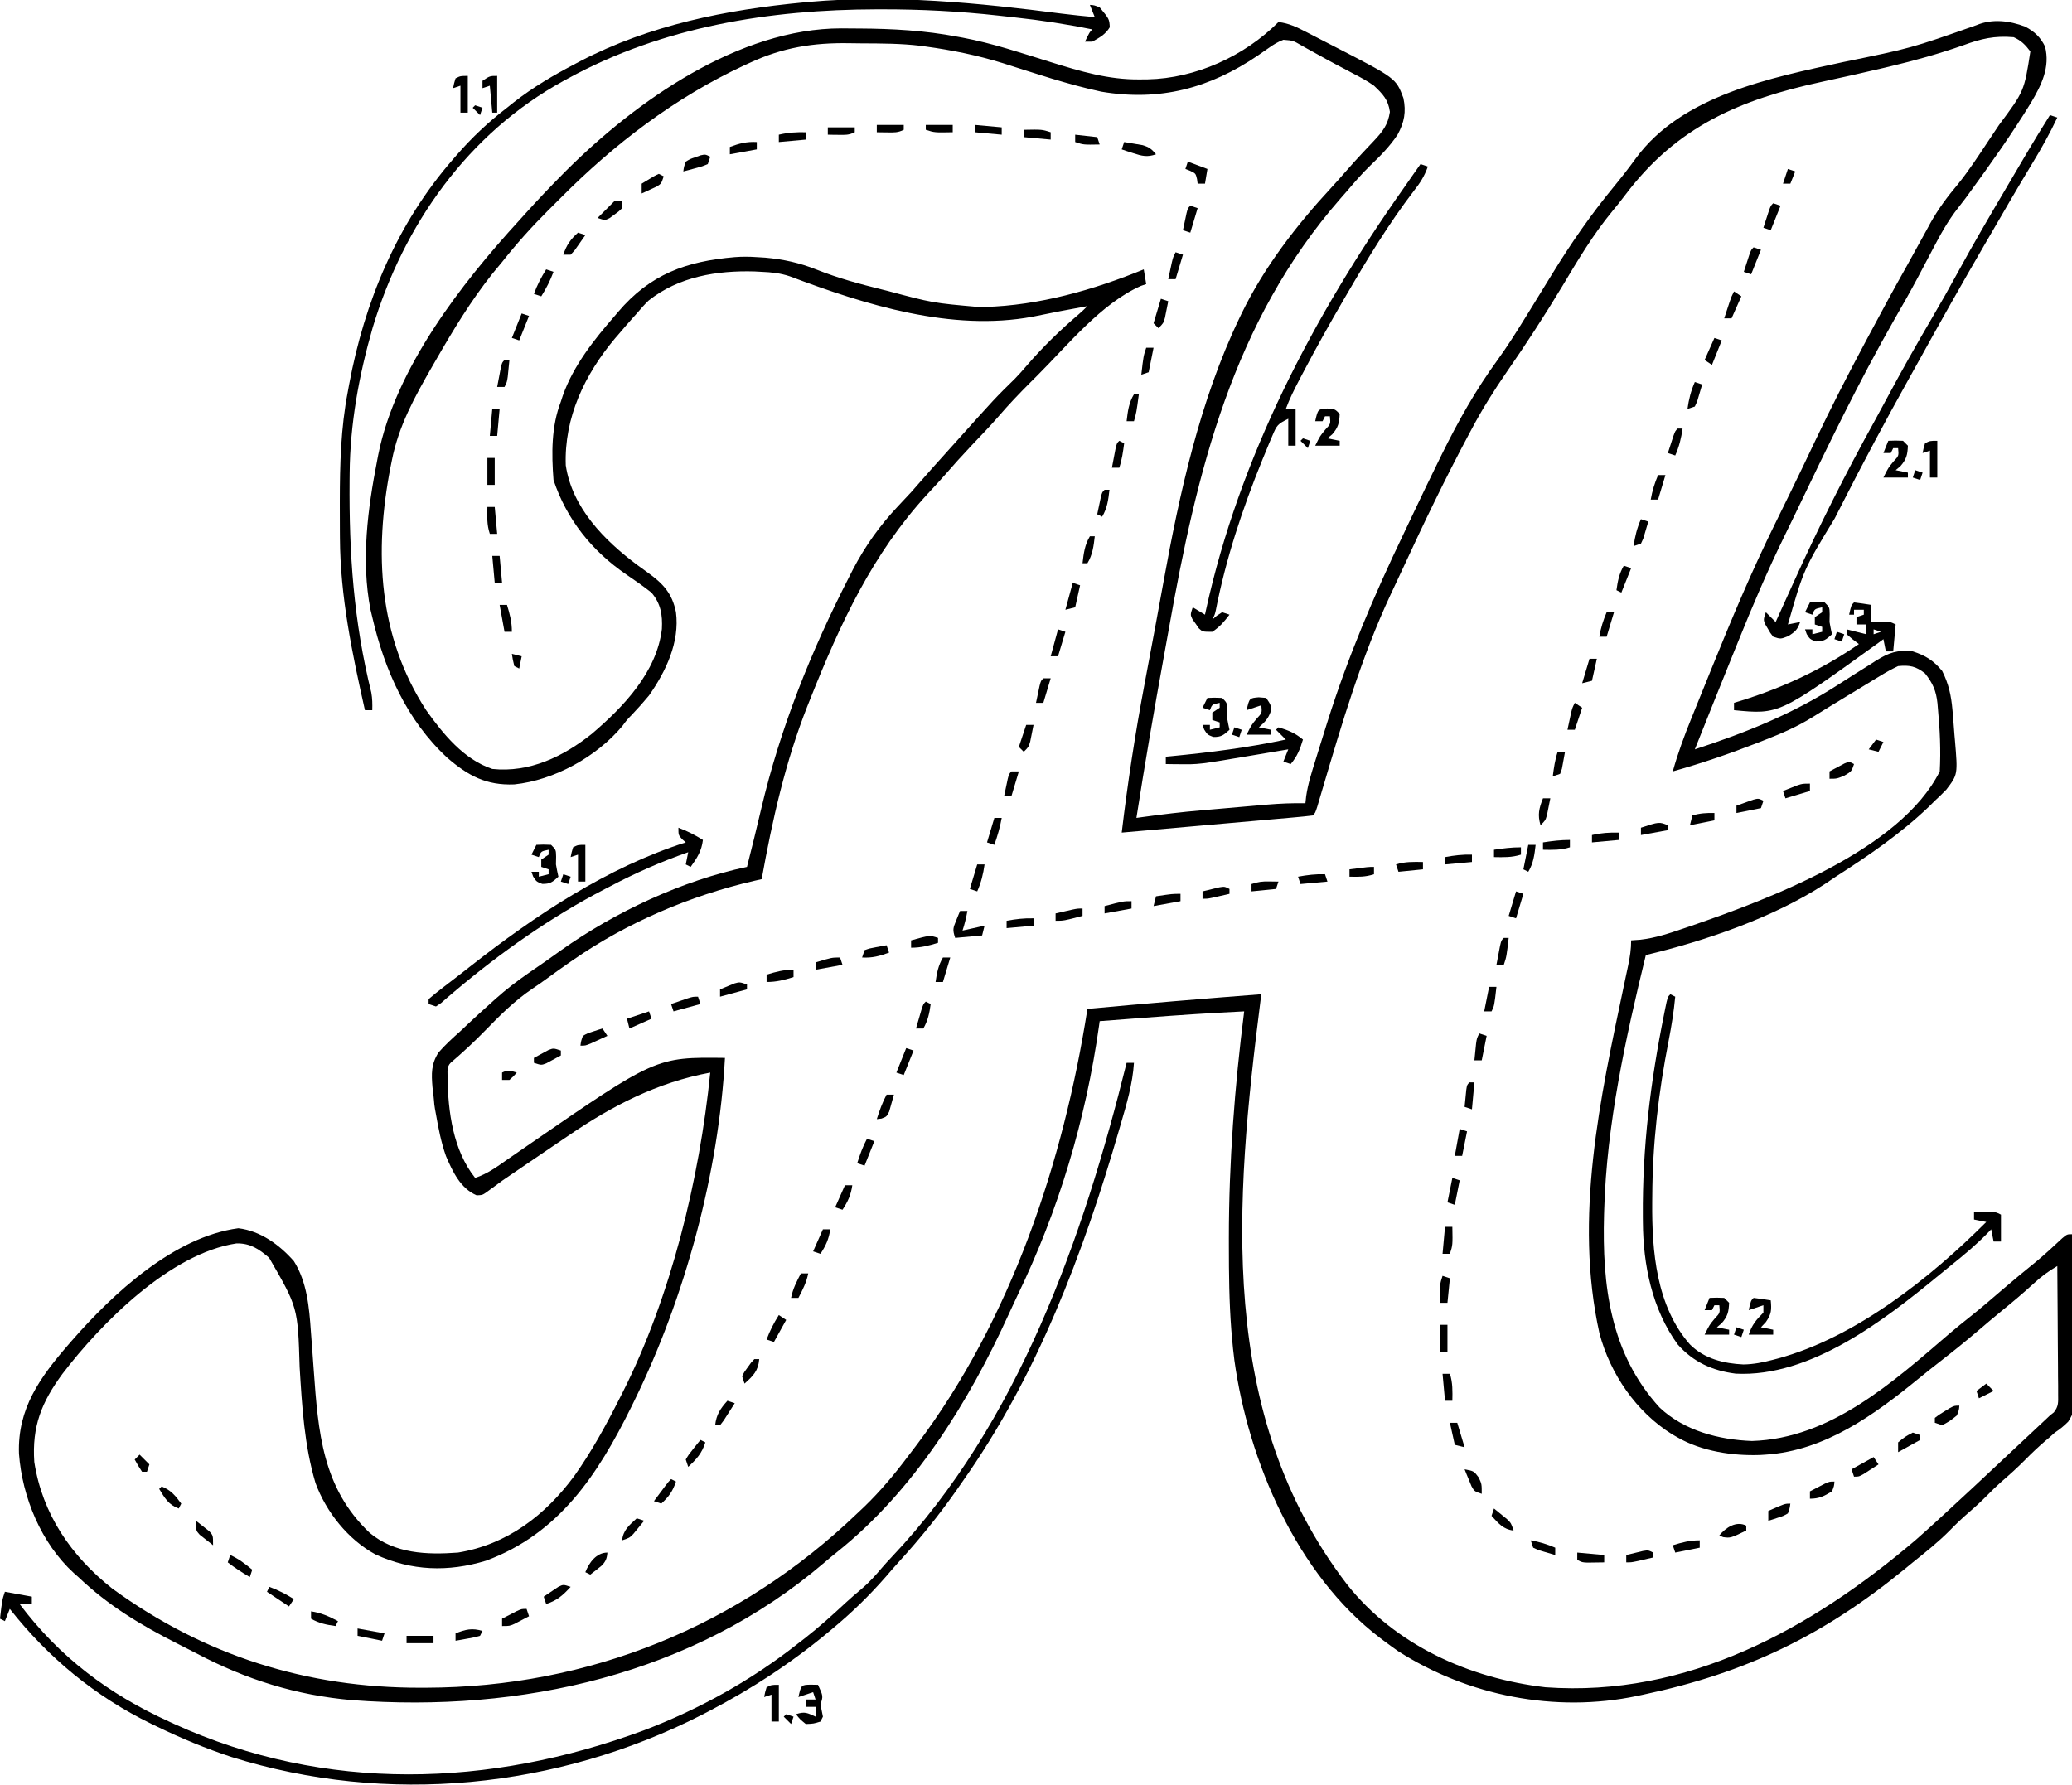<?xml version="1.0" encoding="UTF-8"?>
<svg version="1.1" xmlns="http://www.w3.org/2000/svg" width="846" height="729">
<path d="M0 0 C4.271 0.482 7.616 2.146 11.41 4.098 C12.018 4.41 12.626 4.723 13.253 5.045 C14.54 5.708 15.825 6.375 17.108 7.045 C19.027 8.044 20.954 9.03 22.881 10.014 C47.974 22.948 47.974 22.948 51 31 C52.207 36.617 51.384 40.994 48.625 46 C45.449 50.791 41.568 54.68 37.434 58.648 C34.054 61.914 31.045 65.426 28 69 C27.121 70.005 26.24 71.009 25.359 72.012 C-18.791 122.505 -33.344 183.506 -44.812 248.132 C-45.482 251.888 -46.166 255.642 -46.85 259.396 C-50.826 281.223 -54.584 303.078 -58 325 C-57.048 324.868 -56.095 324.736 -55.114 324.6 C-47.337 323.54 -39.577 322.598 -31.754 321.93 C-30.773 321.844 -29.792 321.758 -28.782 321.669 C-26.739 321.491 -24.697 321.315 -22.655 321.14 C-19.543 320.873 -16.433 320.599 -13.322 320.324 C-11.32 320.151 -9.318 319.977 -7.316 319.805 C-6.399 319.723 -5.481 319.642 -4.535 319.559 C0.666 319.119 5.781 318.922 11 319 C11.103 318.058 11.205 317.115 11.311 316.144 C12.026 311.175 13.537 306.478 15.027 301.695 C15.331 300.708 15.636 299.72 15.949 298.702 C16.937 295.507 17.935 292.316 18.938 289.125 C19.279 288.035 19.621 286.945 19.973 285.822 C28.365 259.156 39.005 234.172 51.084 209 C52.804 205.414 54.506 201.82 56.203 198.223 C59.087 192.125 62.025 186.054 65 180 C65.815 178.336 65.815 178.336 66.646 176.638 C73.364 163.015 80.489 150.293 89.43 138.016 C93.403 132.526 96.994 126.821 100.562 121.062 C101.185 120.058 101.808 119.054 102.449 118.02 C105.498 113.087 108.526 108.141 111.555 103.195 C119.355 90.476 127.584 78.577 137.078 67.059 C140.143 63.334 143.082 59.561 145.912 55.655 C164.847 29.812 201.19 22.76 230.551 16.348 C258.333 10.667 258.333 10.667 284.945 1.289 C291.399 -1.434 298.495 -0.577 304.949 1.91 C308.699 3.903 311.118 6.173 313 10 C315.146 18.487 311.524 25.708 307.293 32.888 C299.465 45.676 290.777 57.917 281.938 70.02 C281.45 70.687 280.963 71.354 280.461 72.042 C279.508 73.319 278.535 74.582 277.541 75.827 C273.254 81.258 270.075 87.125 266.882 93.251 C265.244 96.394 263.582 99.525 261.922 102.656 C261.588 103.287 261.254 103.918 260.91 104.567 C257.952 110.134 254.835 115.602 251.688 121.062 C236.978 146.796 224.082 173.581 211.265 200.294 C209.652 203.656 208.018 207.008 206.377 210.357 C199.604 224.248 193.574 238.351 187.812 252.688 C186.967 254.774 186.122 256.861 185.275 258.947 C180.143 271.615 175.067 284.306 170 297 C191.02 290.111 210.235 282.417 228.824 270.405 C233.027 267.692 237.251 265.016 241.5 262.375 C242.325 261.842 243.15 261.308 244 260.759 C249.331 257.468 252.731 256.293 259 257 C264.209 258.678 267.531 260.761 271 265 C273.662 270.298 274.665 274.997 275.188 280.875 C275.262 281.699 275.337 282.524 275.414 283.373 C275.628 285.914 275.815 288.456 276 291 C276.104 292.176 276.104 292.176 276.21 293.376 C277.375 307.283 277.375 307.283 272.688 313.438 C271.172 315.006 269.607 316.526 268 318 C267.202 318.793 266.404 319.586 265.582 320.402 C254.212 331.291 241.02 340.364 227.793 348.838 C226.105 349.932 224.442 351.064 222.781 352.199 C201.993 365.726 174.021 375.295 150 381 C141.748 414.879 133.997 450.05 133 485 C132.978 485.698 132.956 486.397 132.934 487.116 C132.15 515.97 135.427 543.653 155.637 565.793 C165.721 575.291 179.802 578.915 193.312 579.438 C225.479 578.462 250.934 555.342 274.129 535.441 C276.694 533.26 279.295 531.148 281.938 529.062 C286.649 525.33 291.199 521.426 295.749 517.499 C300.227 513.64 304.79 509.898 309.387 506.18 C313.043 503.13 316.528 499.905 320.004 496.652 C322 495 322 495 324 495 C324.162 504.527 324.287 514.054 324.363 523.583 C324.399 528.007 324.449 532.431 324.528 536.856 C324.604 541.129 324.646 545.401 324.664 549.674 C324.677 551.302 324.702 552.929 324.74 554.555 C325.025 567.304 325.025 567.304 322.471 571.531 C320.735 573.288 319.059 574.649 317 576 C316.29 576.638 315.579 577.276 314.848 577.934 C314.259 578.43 313.669 578.926 313.062 579.438 C310.254 581.856 307.6 584.359 305 587 C301.778 590.272 298.414 593.293 294.934 596.285 C293.045 597.96 291.268 599.699 289.5 601.5 C287.109 603.934 284.65 606.214 282.062 608.438 C279.305 610.81 276.72 613.265 274.188 615.875 C269.452 620.666 264.258 624.8 259 629 C257.887 629.914 256.775 630.829 255.664 631.746 C222.609 658.853 190.721 674.196 149 683 C148.15 683.182 147.3 683.364 146.424 683.552 C113.034 690.537 77.478 683.575 48.75 665.188 C46.812 663.821 44.896 662.424 43 661 C42.48 660.61 41.96 660.22 41.424 659.818 C7.448 633.919 -12.285 587.697 -18.003 546.434 C-18.404 543.293 -18.739 540.156 -19 537 C-19.085 536.003 -19.171 535.005 -19.259 533.978 C-20.133 522.572 -20.241 511.185 -20.25 499.75 C-20.251 498.711 -20.253 497.673 -20.254 496.602 C-20.245 465.608 -17.899 434.742 -14 404 C-27.414 404.644 -40.798 405.531 -54.188 406.562 C-56.028 406.703 -57.868 406.843 -59.709 406.982 C-64.14 407.319 -68.57 407.659 -73 408 C-73.084 408.601 -73.168 409.203 -73.254 409.822 C-78.663 448.218 -89.763 485.313 -106.657 520.207 C-107.84 522.668 -108.99 525.139 -110.117 527.625 C-126.514 563.699 -148.913 599.785 -180.219 624.77 C-181.972 626.175 -183.704 627.607 -185.406 629.074 C-238.952 674.91 -309.349 690.471 -378.25 685.25 C-401.047 683.27 -421.501 676.871 -441.704 666.201 C-444.341 664.822 -446.996 663.481 -449.652 662.141 C-464.588 654.557 -477.804 646.633 -490 635 C-490.612 634.462 -491.225 633.925 -491.855 633.371 C-505.187 621.199 -512.935 602.338 -514.25 584.633 C-514.895 566.202 -505.648 553.414 -494 540 C-493.333 539.23 -493.333 539.23 -492.652 538.445 C-475.902 519.274 -450.946 496.031 -424.688 492.562 C-415.664 493.633 -407.907 499.296 -402 506 C-396.639 514.55 -395.746 524.834 -395.07 534.676 C-394.913 536.743 -394.756 538.81 -394.598 540.877 C-394.361 544.077 -394.128 547.277 -393.901 550.478 C-392.082 575.86 -390.388 598.592 -371.062 616.938 C-360.826 625.492 -347.701 625.941 -335 625 C-314.915 621.732 -299.306 609.709 -287.5 593.688 C-280.375 583.66 -274.536 572.967 -269 562 C-268.604 561.226 -268.207 560.452 -267.799 559.654 C-248.012 520.458 -236.403 472.527 -232 429 C-253.581 432.98 -272.048 442.531 -290 454.812 C-291.311 455.699 -292.623 456.585 -293.935 457.47 C-297.077 459.593 -300.211 461.727 -303.342 463.867 C-305.676 465.462 -308.014 467.051 -310.352 468.641 C-316.905 473.061 -316.905 473.061 -323.25 477.77 C-325 479 -325 479 -327.375 479.125 C-334.008 476.282 -337.188 469.438 -339.902 463.102 C-341.876 457.525 -342.987 451.818 -344 446 C-344.133 445.282 -344.266 444.564 -344.402 443.824 C-344.688 442 -344.688 442 -344.817 440.292 C-344.959 438.512 -345.174 436.736 -345.417 434.967 C-345.875 429.49 -345.987 425.549 -342.971 420.817 C-340.224 417.639 -337.13 414.855 -334 412.062 C-332.956 411.081 -331.916 410.096 -330.879 409.107 C-327.965 406.351 -324.992 403.671 -322 401 C-321.255 400.325 -320.51 399.649 -319.742 398.953 C-315.412 395.079 -310.9 391.619 -306.125 388.312 C-305.388 387.801 -304.651 387.29 -303.892 386.763 C-302.351 385.697 -300.808 384.633 -299.265 383.572 C-297.129 382.089 -295.02 380.575 -292.914 379.051 C-270.935 363.433 -243.418 350.528 -217 345 C-215.024 337.177 -213.069 329.353 -211.246 321.492 C-203.415 288.179 -190.855 256.966 -175.25 226.5 C-174.744 225.504 -174.237 224.508 -173.715 223.481 C-168.773 214.044 -162.759 205.549 -155.438 197.812 C-154.49 196.801 -153.544 195.79 -152.598 194.777 C-151.312 193.403 -151.312 193.403 -150 192 C-148.784 190.632 -147.574 189.258 -146.375 187.875 C-143.065 184.061 -139.692 180.307 -136.309 176.559 C-134.819 174.907 -133.332 173.254 -131.848 171.598 C-115.655 153.53 -115.655 153.53 -107.559 145.59 C-105.874 143.871 -104.314 142.079 -102.75 140.25 C-96.258 132.737 -89.121 125.77 -81.559 119.34 C-80.325 118.279 -79.15 117.15 -78 116 C-85.467 117.32 -92.899 118.777 -100.324 120.316 C-133.443 126.476 -168.645 115.508 -199.514 103.834 C-203.343 102.55 -206.983 102.156 -211 102 C-211.941 101.948 -212.882 101.897 -213.852 101.844 C-229.202 101.387 -244.864 103.939 -257.176 113.73 C-258.909 115.41 -260.458 117.145 -262 119 C-262.557 119.616 -263.114 120.232 -263.688 120.867 C-265.498 122.88 -267.252 124.932 -269 127 C-269.959 128.108 -269.959 128.108 -270.938 129.238 C-283.261 143.944 -291.673 161.498 -291 181 C-288.403 198.347 -275.278 211.649 -261.789 221.722 C-260.378 222.759 -258.959 223.787 -257.533 224.803 C-251.302 229.288 -247.555 233.227 -246 241 C-244.414 253.257 -250.14 265.193 -257 275 C-259.213 277.676 -261.492 280.232 -263.887 282.746 C-266.039 284.966 -266.039 284.966 -267.871 287.449 C-278.41 300.077 -295.719 309.615 -311.996 311.312 C-323.44 311.779 -330.872 307.789 -339.402 300.41 C-355.959 285.048 -364.961 264.651 -370 243 C-370.248 241.96 -370.495 240.919 -370.75 239.848 C-374.624 219.805 -371.869 198.797 -368 179 C-367.856 178.245 -367.712 177.49 -367.563 176.712 C-360.489 141.362 -333.82 107.022 -310 81 C-309.157 80.064 -308.314 79.128 -307.445 78.164 C-302.524 72.715 -297.492 67.392 -292.312 62.188 C-291.802 61.673 -291.292 61.158 -290.767 60.628 C-262.151 32.127 -220.192 2.579 -178.512 2.583 C-176.883 2.595 -175.254 2.609 -173.625 2.625 C-172.789 2.629 -171.953 2.633 -171.092 2.637 C-157.552 2.713 -144.327 3.456 -131 6 C-130.321 6.123 -129.641 6.247 -128.941 6.374 C-116.7 8.669 -104.803 12.697 -92.924 16.383 C-80.775 20.149 -69.52 23.566 -56.688 23.438 C-55.596 23.428 -54.504 23.419 -53.38 23.41 C-33.829 22.993 -13.999 13.999 0 0 Z M279.562 9.5 C269.715 12.951 259.827 15.711 249.688 18.125 C248.639 18.375 248.639 18.375 247.569 18.631 C239.064 20.651 230.534 22.547 221.987 24.386 C188.42 31.632 162.68 42.607 141.586 70.617 C139.91 72.833 138.193 74.998 136.414 77.133 C128.445 86.771 122.204 97.29 115.803 108.01 C108.623 119.919 101.047 131.572 93.125 143 C87.981 150.453 83.255 157.998 79 166 C78.525 166.885 78.051 167.77 77.562 168.682 C68.047 186.495 59.313 204.64 50.86 222.978 C49.176 226.628 47.46 230.263 45.742 233.898 C33.904 259.298 25.963 286.185 18.033 313.008 C17.834 313.676 17.636 314.344 17.432 315.031 C16.899 316.83 16.37 318.629 15.841 320.428 C15 323 15 323 14 324 C11.572 324.304 9.163 324.548 6.726 324.756 C5.965 324.825 5.204 324.893 4.42 324.963 C1.894 325.19 -0.633 325.409 -3.16 325.629 C-4.908 325.784 -6.655 325.94 -8.402 326.095 C-13.01 326.505 -17.618 326.91 -22.227 327.314 C-26.925 327.726 -31.624 328.143 -36.322 328.561 C-45.548 329.379 -54.774 330.191 -64 331 C-61.576 310.642 -58.496 290.526 -54.688 270.375 C-54.196 267.743 -53.704 265.112 -53.214 262.48 C-52.251 257.321 -51.283 252.163 -50.312 247.005 C-49.184 241.004 -48.088 234.998 -47.008 228.988 C-40.425 192.547 -32.099 154.548 -16 121 C-15.533 120.023 -15.533 120.023 -15.057 119.026 C-5.806 100.007 7.409 82.894 21.742 67.438 C23.662 65.365 25.53 63.264 27.375 61.125 C29.543 58.62 31.762 56.174 34.027 53.758 C34.568 53.18 35.108 52.602 35.665 52.007 C36.744 50.857 37.826 49.71 38.914 48.567 C42.584 44.65 44.7 41.99 45.5 36.688 C44.823 31.697 42.597 29.401 39 26 C36.352 24.117 33.572 22.614 30.688 21.125 C29.91 20.711 29.133 20.297 28.332 19.87 C26.71 19.007 25.085 18.151 23.458 17.299 C21.013 16.007 18.597 14.673 16.184 13.324 C14.664 12.487 13.145 11.649 11.625 10.812 C10.918 10.414 10.211 10.015 9.483 9.604 C5.959 7.559 5.959 7.559 2.025 7.248 C-0.221 8.082 -1.914 9.13 -3.871 10.512 C-4.604 11.02 -5.336 11.528 -6.091 12.051 C-6.865 12.591 -7.64 13.131 -8.438 13.688 C-28.138 27.073 -48.524 32.484 -72.358 28.429 C-86.002 25.505 -99.26 21 -112.547 16.787 C-122.866 13.586 -133.301 11.462 -144 10 C-144.722 9.899 -145.443 9.798 -146.187 9.694 C-154.146 8.74 -162.16 8.743 -170.166 8.705 C-171.838 8.693 -173.51 8.673 -175.182 8.643 C-189.888 8.384 -202.467 10.393 -215.938 16.688 C-216.685 17.029 -217.432 17.371 -218.202 17.723 C-246.335 30.829 -271.231 49.809 -293.022 71.761 C-294.756 73.506 -296.5 75.24 -298.246 76.973 C-304.955 83.673 -311.127 90.546 -317 98 C-318.31 99.585 -319.622 101.169 -320.938 102.75 C-329.68 113.73 -337.023 125.845 -344 138 C-344.521 138.9 -345.041 139.799 -345.578 140.726 C-352.691 153.103 -359.241 164.912 -362 179 C-362.189 179.94 -362.378 180.88 -362.572 181.849 C-369.28 216.492 -367.591 250.838 -348 281 C-341.071 290.707 -332.68 301.107 -321 305 C-305.776 306.618 -291.946 299.922 -280.312 290.625 C-267.44 279.654 -253.828 265.465 -251.746 247.852 C-251.442 242.095 -252.204 237.464 -256 233 C-259.344 230.354 -262.804 227.959 -266.328 225.562 C-280.326 215.969 -290.624 203.127 -296 187 C-296.827 176.259 -296.924 165.134 -293 155 C-292.745 154.214 -292.49 153.427 -292.227 152.617 C-287.933 140.368 -279.428 129.674 -271 120 C-270.569 119.492 -270.139 118.983 -269.695 118.459 C-256.542 102.965 -241.873 97.69 -222 96 C-218.951 95.767 -216.05 95.779 -213 96 C-211.868 96.068 -210.736 96.137 -209.57 96.207 C-202.031 96.886 -195.53 98.323 -188.5 101.125 C-179.767 104.604 -170.859 107.004 -161.75 109.25 C-161.081 109.416 -160.412 109.583 -159.722 109.754 C-141.209 114.703 -141.209 114.703 -122.25 116.375 C-121.505 116.365 -120.759 116.355 -119.991 116.344 C-97.767 115.746 -75.46 109.374 -55 101 C-54.67 102.98 -54.34 104.96 -54 107 C-54.704 107.242 -55.408 107.485 -56.133 107.734 C-72.432 114.929 -86.097 132.02 -98.5 144.375 C-99.432 145.302 -100.364 146.229 -101.324 147.185 C-105.825 151.696 -110.192 156.256 -114.342 161.092 C-117.895 165.18 -121.67 169.068 -125.395 173 C-129.143 176.973 -132.79 181.013 -136.37 185.138 C-138.653 187.746 -141.012 190.276 -143.375 192.812 C-165.749 217.142 -178.904 245.602 -191 276 C-191.436 277.088 -191.872 278.177 -192.322 279.298 C-201.346 302.094 -206.669 325.923 -211 350 C-212.032 350.235 -213.064 350.469 -214.127 350.711 C-240.144 356.724 -266.058 367.761 -288 383 C-288.911 383.63 -288.911 383.63 -289.84 384.273 C-292.847 386.367 -295.827 388.493 -298.781 390.66 C-300.734 392.08 -302.709 393.471 -304.719 394.809 C-311.895 399.661 -317.794 405.56 -323.812 411.746 C-328.353 416.413 -333.056 420.765 -338 425 C-339.674 426.674 -339.212 428.633 -339.25 430.938 C-339.1 444.946 -336.985 460.769 -328 472 C-322.959 470.349 -318.986 467.39 -314.688 464.375 C-312.984 463.198 -311.279 462.023 -309.574 460.848 C-308.671 460.224 -307.768 459.6 -306.837 458.958 C-254.217 422.655 -254.217 422.655 -226 423 C-228.512 470.018 -242.304 520.816 -263 563 C-263.425 563.87 -263.851 564.74 -264.289 565.636 C-277.88 593.141 -293.717 617.297 -323.598 628.328 C-338.975 632.999 -354.033 632.534 -368.703 625.75 C-379.861 619.726 -388.851 608.414 -393.188 596.562 C-397.755 581.19 -398.685 565.222 -399.657 549.308 C-400.389 524.887 -400.389 524.887 -412.121 504.617 C-416.234 501.077 -419.787 498.637 -425.438 498.75 C-452.511 502.83 -480.699 531.305 -496.492 552.003 C-505.045 563.634 -508.983 573.478 -508 588 C-504.686 609.338 -492.939 626.406 -476.168 639.691 C-438.514 667.131 -396.768 680.259 -350.438 680.188 C-349.645 680.187 -348.853 680.186 -348.037 680.185 C-281.484 680.015 -220.08 655.092 -172 609 C-171.053 608.105 -170.105 607.211 -169.129 606.289 C-162.529 599.904 -156.808 593.088 -151.314 585.754 C-150.081 584.108 -148.83 582.473 -147.578 580.84 C-109.171 529.78 -87.789 465.402 -78 403 C-54.349 400.78 -30.685 398.82 -7 397 C-7.105 397.82 -7.211 398.641 -7.32 399.486 C-17.771 481.827 -25.331 568.471 28 638 C47.654 662.831 77.957 676.387 109 680 C166.977 684.178 217.461 656.202 260 620 C263.377 617.046 266.696 614.035 270 611 C270.714 610.345 270.714 610.345 271.443 609.677 C279.988 601.842 288.445 593.913 296.895 585.976 C299.084 583.921 301.276 581.868 303.469 579.816 C304.196 579.136 304.923 578.455 305.673 577.753 C307.068 576.447 308.464 575.141 309.861 573.835 C310.491 573.245 311.12 572.655 311.77 572.047 C312.322 571.53 312.875 571.012 313.445 570.479 C313.958 569.991 314.471 569.503 315 569 C315.52 568.591 316.04 568.183 316.576 567.762 C318.594 565.265 318.361 563.519 318.341 560.335 C318.34 559.174 318.34 558.013 318.34 556.817 C318.324 555.564 318.309 554.311 318.293 553.02 C318.289 551.736 318.284 550.453 318.28 549.131 C318.269 545.723 318.239 542.315 318.206 538.907 C318.175 535.429 318.162 531.95 318.146 528.471 C318.114 521.647 318.063 514.824 318 508 C314.4 510.105 311.427 512.277 308.375 515.125 C304.007 519.125 299.51 522.901 294.906 526.625 C291.796 529.167 288.741 531.766 285.688 534.375 C280.676 538.643 275.566 542.762 270.37 546.802 C267.322 549.172 264.296 551.562 261.309 554.008 C243.236 568.781 223.127 583.418 199 585 C198.22 585.052 197.44 585.103 196.637 585.156 C185.381 585.556 172.864 583.653 163 578 C162.267 577.58 161.533 577.16 160.777 576.727 C146.109 567.619 135.486 552.126 131.066 535.484 C120.566 488.26 131.316 439.524 141.104 393.167 C141.296 392.253 141.488 391.338 141.686 390.396 C142.047 388.677 142.412 386.959 142.781 385.242 C143.52 381.728 144 378.608 144 375 C145.232 374.914 146.465 374.827 147.734 374.738 C153.844 374.049 159.45 372.164 165.25 370.188 C167.001 369.594 167.001 369.594 168.787 368.988 C200.058 358.176 253.904 338.192 270 306 C270.469 297.448 270.072 288.892 269.25 280.375 C269.188 279.63 269.127 278.885 269.063 278.117 C268.521 273.141 267.196 270.005 264 266 C260.256 263.044 257.711 262.546 253 263 C250.436 264.222 248.161 265.455 245.766 266.945 C244.749 267.557 244.749 267.557 243.711 268.18 C241.55 269.483 239.4 270.803 237.25 272.125 C235.821 272.991 234.391 273.855 232.961 274.719 C225.541 279.203 225.541 279.203 218.178 283.78 C212.045 287.607 205.732 290.386 199 293 C197.912 293.429 196.824 293.857 195.704 294.299 C184.303 298.744 172.782 302.695 161 306 C163.064 298.589 165.669 291.507 168.57 284.387 C169.011 283.296 169.451 282.206 169.905 281.083 C170.836 278.782 171.769 276.482 172.704 274.182 C174.105 270.738 175.498 267.29 176.891 263.842 C184.993 243.815 193.308 223.999 202.875 204.625 C204.062 202.206 205.248 199.786 206.433 197.366 C207.21 195.779 207.988 194.193 208.767 192.606 C212.335 185.333 215.835 178.027 219.3 170.704 C225.651 157.334 232.41 144.183 239.375 131.125 C239.931 130.081 239.931 130.081 240.498 129.015 C245.804 119.051 251.16 109.119 256.716 99.292 C258.222 96.603 259.698 93.899 261.176 91.195 C262.304 89.151 263.433 87.107 264.562 85.062 C265.069 84.127 265.575 83.191 266.097 82.226 C269.392 76.304 273.153 71.269 277.517 66.096 C281.981 60.529 285.868 54.567 289.804 48.62 C291.254 46.432 292.716 44.252 294.18 42.072 C304.499 28.21 304.499 28.21 307 12 C304.925 9.291 303.31 7.587 300.188 6.188 C292.332 5.514 286.91 6.79 279.562 9.5 Z " fill="#000000" transform="translate(522,9)"/>
<path d="M0 0 C0.99 0 1.98 0 3 0 C2.443 8.725 -0.003 16.842 -2.438 25.188 C-2.66 25.956 -2.882 26.724 -3.112 27.516 C-17.683 77.774 -36.598 127.967 -67 171 C-67.796 172.144 -68.591 173.289 -69.387 174.434 C-76.596 184.733 -84.413 194.375 -92.887 203.668 C-94.774 205.75 -96.611 207.865 -98.438 210 C-105.045 217.571 -112.273 224.58 -120 231 C-120.501 231.42 -121.001 231.84 -121.517 232.272 C-136.835 245.055 -153.291 255.821 -171 265 C-171.738 265.383 -172.475 265.765 -173.235 266.159 C-232.451 296.425 -301.936 303.387 -365.437 283.488 C-375.938 280.037 -386.057 275.817 -396 271 C-396.711 270.657 -397.422 270.315 -398.155 269.962 C-421.134 258.741 -440.165 243.082 -456 223 C-456.66 224.65 -457.32 226.3 -458 228 C-458.66 227.67 -459.32 227.34 -460 227 C-459.125 219.375 -459.125 219.375 -458 216 C-454.37 216.66 -450.74 217.32 -447 218 C-447 218.99 -447 219.98 -447 221 C-448.65 221 -450.3 221 -452 221 C-435.667 242.743 -415.61 257.77 -391 269 C-390.282 269.331 -389.563 269.662 -388.823 270.003 C-327.091 298.118 -259.99 295.869 -197.163 272.614 C-174.537 263.999 -152.968 252.035 -134 237 C-133.165 236.357 -132.329 235.714 -131.469 235.051 C-125.625 230.493 -120.18 225.577 -114.758 220.535 C-112.609 218.56 -110.44 216.666 -108.188 214.812 C-105.105 212.204 -102.525 209.301 -99.918 206.223 C-98.603 204.698 -97.248 203.207 -95.863 201.746 C-44.279 147.263 -17.724 71.471 0 0 Z " fill="#000000" transform="translate(460,434)"/>
<path d="M0 0 C4.466 0.555 8.938 1.017 13.419 1.425 C12.759 -0.225 12.099 -1.875 11.419 -3.575 C13.169 -3.45 13.169 -3.45 15.419 -2.575 C19.348 2.203 19.348 2.203 19.544 5.55 C17.778 8.494 15.37 9.773 12.419 11.425 C11.429 11.425 10.439 11.425 9.419 11.425 C11.294 7.55 11.294 7.55 12.419 6.425 C1.925 4.3 -8.534 2.685 -19.18 1.545 C-21.448 1.301 -23.716 1.045 -25.983 0.789 C-41.826 -0.971 -57.64 -1.788 -73.581 -1.762 C-74.283 -1.762 -74.985 -1.761 -75.709 -1.76 C-119.263 -1.66 -163.007 5.298 -201.581 26.425 C-202.201 26.761 -202.821 27.097 -203.46 27.443 C-242.471 48.825 -268.756 86.136 -281.417 128.206 C-287.031 147.693 -290.648 167.499 -290.819 187.812 C-290.833 189.263 -290.833 189.263 -290.848 190.744 C-291.086 220.45 -289.174 248.29 -281.976 277.238 C-281.536 279.672 -281.514 281.957 -281.581 284.425 C-282.571 284.425 -283.561 284.425 -284.581 284.425 C-289.801 261.215 -294.663 238.015 -294.784 214.132 C-294.791 213.191 -294.798 212.251 -294.805 211.281 C-294.822 208.267 -294.829 205.252 -294.831 202.238 C-294.831 201.207 -294.832 200.177 -294.833 199.115 C-294.817 183.999 -294.434 169.312 -291.581 154.425 C-291.409 153.484 -291.237 152.542 -291.061 151.572 C-284.743 117.539 -271.465 85.672 -248.581 59.425 C-248.157 58.934 -247.733 58.443 -247.296 57.938 C-240.953 50.631 -234.281 44.33 -226.581 38.425 C-225.658 37.687 -224.735 36.948 -223.784 36.187 C-215.856 29.984 -207.478 25.072 -198.581 20.425 C-197.941 20.086 -197.301 19.748 -196.642 19.398 C-168.391 4.624 -137.046 -1.585 -105.581 -4.575 C-104.823 -4.647 -104.065 -4.719 -103.285 -4.793 C-68.829 -7.855 -34.168 -4.422 0 0 Z " fill="#000000" transform="translate(433.581,5.575)"/>
<path d="M0 0 C0.66 0.33 1.32 0.66 2 1 C1.421 7.125 0.467 13.079 -0.714 19.116 C-4.857 40.329 -7.268 60.893 -7.375 82.5 C-7.383 83.342 -7.391 84.185 -7.399 85.052 C-7.544 105.001 -5.754 127.34 8 143 C13.847 148.847 21.784 150.804 29.863 151.18 C33.955 151.111 37.803 150.357 41.75 149.312 C42.448 149.13 43.145 148.948 43.864 148.76 C75.554 140.174 106.048 115.952 129 93 C127.35 92.67 125.7 92.34 124 92 C124 91.01 124 90.02 124 89 C125.458 88.973 126.917 88.954 128.375 88.938 C129.187 88.926 129.999 88.914 130.836 88.902 C133 89 133 89 135 90 C135 93.63 135 97.26 135 101 C134.01 101 133.02 101 132 101 C131.67 99.35 131.34 97.7 131 96 C130.622 96.401 130.245 96.802 129.855 97.215 C125.089 102.138 119.945 106.447 114.594 110.718 C112.926 112.06 111.275 113.421 109.625 114.785 C87.314 133.115 57.237 156.5 26.688 154.938 C17.161 153.723 9.423 150.24 3 143 C-7.464 128.587 -11.09 110.625 -11.203 93.074 C-11.21 92.338 -11.217 91.602 -11.225 90.843 C-11.435 62.543 -8.116 35.733 -2.523 8.023 C-2.316 6.979 -2.316 6.979 -2.104 5.913 C-1.118 1.118 -1.118 1.118 0 0 Z " fill="#000000" transform="translate(682,406)"/>
<path d="M0 0 C0.99 0.33 1.98 0.66 3 1 C0.005 7.397 -3.419 13.477 -7.081 19.509 C-13.195 29.589 -19.08 39.805 -25 50 C-25.612 51.052 -26.224 52.104 -26.854 53.188 C-35.776 68.534 -44.502 83.98 -53.078 99.523 C-54.703 102.463 -56.334 105.398 -57.971 108.332 C-67.331 125.117 -76.362 142.045 -85.072 159.177 C-86.013 161.026 -86.957 162.873 -87.901 164.72 C-100.555 185.5 -100.555 185.5 -107 208 C-105.35 207.67 -103.7 207.34 -102 207 C-103.094 210.171 -104.013 211.008 -106.938 212.812 C-110 214 -110 214 -113 213 C-114.203 211.477 -114.203 211.477 -115.25 209.625 C-115.606 209.019 -115.962 208.413 -116.328 207.789 C-117 206 -117 206 -116 203 C-114.68 204.32 -113.36 205.64 -112 207 C-109.523 201.558 -107.05 196.114 -104.598 190.66 C-94.461 168.217 -83.44 146.278 -71.506 124.739 C-69.937 121.886 -68.393 119.019 -66.855 116.148 C-60.813 104.873 -54.582 93.743 -48.09 82.719 C-44.455 76.534 -40.926 70.304 -37.5 64 C-31.251 52.52 -24.633 41.261 -18 30 C-17.403 28.984 -16.805 27.968 -16.19 26.921 C-14.441 23.946 -12.69 20.973 -10.938 18 C-10.414 17.111 -9.89 16.221 -9.35 15.305 C-6.306 10.155 -3.192 5.06 0 0 Z " fill="#000000" transform="translate(837,47)"/>
<path d="M0 0 C0.99 0.33 1.98 0.66 3 1 C1.619 4.958 -0.213 7.788 -2.812 11.062 C-12.926 24.287 -21.635 38.62 -30 53 C-30.452 53.774 -30.904 54.548 -31.37 55.345 C-37.162 65.288 -42.776 75.311 -48.125 85.5 C-48.586 86.378 -49.048 87.256 -49.523 88.161 C-51.543 92.046 -53.497 95.878 -55 100 C-53.68 100 -52.36 100 -51 100 C-51 104.95 -51 109.9 -51 115 C-51.99 115 -52.98 115 -54 115 C-54 111.37 -54 107.74 -54 104 C-58.365 106.183 -58.657 106.609 -60.445 110.828 C-61.094 112.346 -61.094 112.346 -61.755 113.896 C-62.207 115.002 -62.659 116.109 -63.125 117.25 C-63.601 118.401 -64.078 119.552 -64.569 120.737 C-72.673 140.684 -79.456 161.069 -83.586 182.229 C-84 184 -84 184 -85 186 C-84.402 185.484 -83.804 184.969 -83.188 184.438 C-82.466 183.963 -81.744 183.489 -81 183 C-80.01 183.33 -79.02 183.66 -78 184 C-80.219 186.908 -81.93 188.953 -85 191 C-89 191 -89 191 -90.52 189.574 C-90.946 188.952 -91.373 188.329 -91.812 187.688 C-92.252 187.073 -92.692 186.458 -93.145 185.824 C-94 184 -94 184 -93 181 C-91.35 181.99 -89.7 182.98 -88 184 C-87.871 183.4 -87.741 182.8 -87.608 182.181 C-73.917 119.72 -43.684 61.986 -7 10 C-5.604 8 -4.208 6 -2.812 4 C-1.876 2.666 -0.939 1.333 0 0 Z " fill="#000000" transform="translate(580,67)"/>
<path d="M0 0 C3.594 1.335 6.755 2.96 10 5 C9.469 9.515 7.634 12.347 5 16 C4.01 15.505 4.01 15.505 3 15 C3.33 13.35 3.66 11.7 4 10 C-7.122 13.905 -17.585 18.489 -28 24 C-28.677 24.35 -29.354 24.7 -30.051 25.06 C-51.916 36.391 -72.585 50.929 -91.375 66.836 C-92.365 67.674 -93.355 68.512 -94.375 69.375 C-95.208 70.105 -96.04 70.834 -96.898 71.586 C-97.939 72.286 -97.939 72.286 -99 73 C-99.99 72.67 -100.98 72.34 -102 72 C-102 71.34 -102 70.68 -102 70 C-99.974 68.251 -97.941 66.617 -95.812 65 C-95.175 64.509 -94.537 64.017 -93.88 63.511 C-92.557 62.493 -91.232 61.477 -89.906 60.464 C-88.207 59.159 -86.522 57.839 -84.844 56.508 C-58.692 35.951 -28.979 16.135 3 6 C2.505 5.567 2.01 5.134 1.5 4.688 C0 3 0 3 0 0 Z " fill="#000000" transform="translate(277,338)"/>
<path d="M0 0 C2.339 0.287 4.674 0.619 7 1 C7 3.31 7 5.62 7 8 C8.918 7.969 8.918 7.969 10.875 7.938 C14.75 7.875 14.75 7.875 17 9 C16.67 12.63 16.34 16.26 16 20 C15.01 20 14.02 20 13 20 C12.67 18.35 12.34 16.7 12 15 C11.475 15.389 10.951 15.779 10.41 16.18 C-30.583 45.782 -30.583 45.782 -49 44 C-49 43.01 -49 42.02 -49 41 C-47.382 40.507 -47.382 40.507 -45.73 40.004 C-28.522 34.607 -12.851 27.248 2 17 C1.175 16.381 0.35 15.762 -0.5 15.125 C-1.325 14.424 -2.15 13.723 -3 13 C-3 12.34 -3 11.68 -3 11 C-0.333 11.667 2.333 12.333 5 13 C5 11.68 5 10.36 5 9 C3.68 9 2.36 9 1 9 C1 8.01 1 7.02 1 6 C1.99 5.67 2.98 5.34 4 5 C4 4.34 4 3.68 4 3 C2.68 3 1.36 3 0 3 C0 3.66 0 4.32 0 5 C-0.66 5 -1.32 5 -2 5 C-1.125 1.125 -1.125 1.125 0 0 Z M8 11 C8 11.66 8 12.32 8 13 C8.99 12.67 9.98 12.34 11 12 C10.01 11.67 9.02 11.34 8 11 Z " fill="#000000" transform="translate(757,246)"/>
<path d="M0 0 C3.912 1.156 6.875 2.355 10 5 C8.844 8.912 7.645 11.875 5 15 C4.01 14.67 3.02 14.34 2 14 C2.66 12.35 3.32 10.7 4 9 C3.133 9.146 2.266 9.292 1.373 9.443 C-1.877 9.991 -5.127 10.536 -8.378 11.081 C-9.778 11.316 -11.179 11.552 -12.579 11.788 C-32.526 15.153 -32.526 15.153 -40.5 15.062 C-41.542 15.053 -42.583 15.044 -43.656 15.035 C-44.816 15.018 -44.816 15.018 -46 15 C-46 14.01 -46 13.02 -46 12 C-45.262 11.93 -44.524 11.86 -43.763 11.788 C-27.988 10.267 -12.504 8.306 3 5 C1.68 3.68 0.36 2.36 -1 1 C-0.67 0.67 -0.34 0.34 0 0 Z " fill="#000000" transform="translate(522,297)"/>
<path d="M0 0 C1.454 0.031 1.454 0.031 2.938 0.062 C5.062 4.688 5.062 4.688 3.938 8.062 C4.263 9.731 4.596 11.397 4.938 13.062 C4.607 13.723 4.277 14.383 3.938 15.062 C1.125 15.938 1.125 15.938 -2.062 16.062 C-4.438 14.125 -4.438 14.125 -6.062 12.062 C-2.439 10.855 -1.421 11.519 1.938 13.062 C1.938 11.742 1.938 10.422 1.938 9.062 C0.618 9.062 -0.703 9.062 -2.062 9.062 C-2.062 8.072 -2.062 7.082 -2.062 6.062 C-0.743 6.062 0.578 6.062 1.938 6.062 C1.607 5.072 1.278 4.082 0.938 3.062 C-1.042 3.723 -3.022 4.383 -5.062 5.062 C-3.938 0.08 -3.938 0.08 0 0 Z " fill="#000000" transform="translate(331.062,687.938)"/>
<path d="M0 0 C2.875 -0.125 2.875 -0.125 6 0 C8 2 8 2 8.062 4.812 C8.042 5.864 8.021 6.916 8 8 C8.291 9.675 8.611 11.346 9 13 C6.671 15.157 5.609 16.015 2.375 15.938 C0 15 0 15 -1.312 12.938 C-1.539 12.298 -1.766 11.659 -2 11 C-1.01 11 -0.02 11 1 11 C1 11.66 1 12.32 1 13 C2.32 12.67 3.64 12.34 5 12 C5 11.34 5 10.68 5 10 C4.01 9.67 3.02 9.34 2 9 C2 8.01 2 7.02 2 6 C2.99 5.34 3.98 4.68 5 4 C5 3.34 5 2.68 5 2 C1.882 2.646 1.882 2.646 1 5 C0.01 4.67 -0.98 4.34 -2 4 C-1.34 2.68 -0.68 1.36 0 0 Z " fill="#000000" transform="translate(219,345)"/>
<path d="M0 0 C2.875 -0.125 2.875 -0.125 6 0 C8 2 8 2 8.062 4.812 C8.042 5.864 8.021 6.916 8 8 C8.291 9.675 8.611 11.346 9 13 C6.671 15.157 5.609 16.015 2.375 15.938 C0 15 0 15 -1.312 12.938 C-1.539 12.298 -1.766 11.659 -2 11 C-1.01 11 -0.02 11 1 11 C1 11.66 1 12.32 1 13 C2.32 12.67 3.64 12.34 5 12 C5 11.34 5 10.68 5 10 C4.01 9.67 3.02 9.34 2 9 C2 8.01 2 7.02 2 6 C2.99 5.34 3.98 4.68 5 4 C5 3.34 5 2.68 5 2 C1.882 2.646 1.882 2.646 1 5 C0.01 4.67 -0.98 4.34 -2 4 C-1.34 2.68 -0.68 1.36 0 0 Z " fill="#000000" transform="translate(493,285)"/>
<path d="M0 0 C2.875 -0.125 2.875 -0.125 6 0 C8 2 8 2 8.062 4.812 C8.042 5.864 8.021 6.916 8 8 C8.291 9.675 8.611 11.346 9 13 C6.671 15.157 5.609 16.015 2.375 15.938 C0 15 0 15 -1.312 12.938 C-1.539 12.298 -1.766 11.659 -2 11 C-1.01 11 -0.02 11 1 11 C1 11.66 1 12.32 1 13 C2.32 12.67 3.64 12.34 5 12 C5 11.34 5 10.68 5 10 C4.01 9.67 3.02 9.34 2 9 C2 8.01 2 7.02 2 6 C2.99 5.34 3.98 4.68 5 4 C5 3.34 5 2.68 5 2 C1.882 2.646 1.882 2.646 1 5 C0.01 4.67 -0.98 4.34 -2 4 C-1.34 2.68 -0.68 1.36 0 0 Z " fill="#000000" transform="translate(739,246)"/>
<path d="M0 0 C1.011 0.083 2.021 0.165 3.062 0.25 C5.062 3.25 5.062 3.25 4.938 5.688 C3.899 8.728 2.461 10.161 0.062 12.25 C1.712 12.58 3.362 12.91 5.062 13.25 C5.062 13.91 5.062 14.57 5.062 15.25 C1.762 15.25 -1.538 15.25 -4.938 15.25 C-2.938 11.25 -2.938 11.25 -0.812 8.688 C1.367 6.366 1.367 6.366 1.062 3.25 C-0.917 3.91 -2.897 4.57 -4.938 5.25 C-3.826 0.326 -3.826 0.326 0 0 Z " fill="#000000" transform="translate(513.938,284.75)"/>
<path d="M0 0 C3.062 0.188 3.062 0.188 5.062 2.188 C4.9 5.924 4.475 7.713 2 10.562 C1.361 11.099 0.721 11.635 0.062 12.188 C1.712 12.518 3.362 12.848 5.062 13.188 C5.062 13.848 5.062 14.508 5.062 15.188 C1.762 15.188 -1.538 15.188 -4.938 15.188 C-2.938 11.188 -2.938 11.188 -0.812 8.625 C1.367 6.304 1.367 6.304 1.062 3.188 C0.403 3.188 -0.258 3.188 -0.938 3.188 C-1.268 3.848 -1.597 4.508 -1.938 5.188 C-2.928 5.188 -3.917 5.188 -4.938 5.188 C-3.821 0.244 -3.821 0.244 0 0 Z " fill="#000000" transform="translate(541.938,166.812)"/>
<path d="M0 0 C2.875 -0.125 2.875 -0.125 6 0 C6.66 0.66 7.32 1.32 8 2 C7.838 5.736 7.412 7.525 4.938 10.375 C4.298 10.911 3.659 11.447 3 12 C4.65 12.33 6.3 12.66 8 13 C8 13.66 8 14.32 8 15 C4.7 15 1.4 15 -2 15 C0 11 0 11 2.125 8.438 C4.305 6.116 4.305 6.116 4 3 C3.34 3 2.68 3 2 3 C1.67 3.66 1.34 4.32 1 5 C0.01 5 -0.98 5 -2 5 C-1.34 3.35 -0.68 1.7 0 0 Z " fill="#000000" transform="translate(698,530)"/>
<path d="M0 0 C2.875 -0.125 2.875 -0.125 6 0 C6.66 0.66 7.32 1.32 8 2 C7.838 5.736 7.412 7.525 4.938 10.375 C4.298 10.911 3.659 11.447 3 12 C4.65 12.33 6.3 12.66 8 13 C8 13.66 8 14.32 8 15 C4.7 15 1.4 15 -2 15 C0 11 0 11 2.125 8.438 C4.305 6.116 4.305 6.116 4 3 C3.34 3 2.68 3 2 3 C1.67 3.66 1.34 4.32 1 5 C0.01 5 -0.98 5 -2 5 C-1.34 3.35 -0.68 1.7 0 0 Z " fill="#000000" transform="translate(771,180)"/>
<path d="M0 0 C2.339 0.287 4.674 0.619 7 1 C7.366 4.938 7.302 6.565 5 9.875 C4.34 10.576 3.68 11.277 3 12 C4.65 12.33 6.3 12.66 8 13 C8 13.66 8 14.32 8 15 C4.7 15 1.4 15 -2 15 C-0.668 11.005 1.058 8.942 4 6 C4 5.01 4 4.02 4 3 C2.02 3.66 0.04 4.32 -2 5 C-1.125 1.125 -1.125 1.125 0 0 Z " fill="#000000" transform="translate(716,530)"/>
<path d="M0 0 C0.99 0 1.98 0 3 0 C2.477 2.763 1.891 5.326 1 8 C3.97 7.34 6.94 6.68 10 6 C9.67 7.32 9.34 8.64 9 10 C5.37 10.33 1.74 10.66 -2 11 C-3.136 7.591 -2.867 6.997 -1.562 3.812 C-1.131 2.739 -1.131 2.739 -0.691 1.645 C-0.463 1.102 -0.235 0.559 0 0 Z " fill="#000000" transform="translate(392,372)"/>
<path d="M0 0 C0 4.95 0 9.9 0 15 C-0.99 15 -1.98 15 -3 15 C-3 11.37 -3 7.74 -3 4 C-3.99 4.33 -4.98 4.66 -6 5 C-5.625 3.062 -5.625 3.062 -5 1 C-3 0 -3 0 0 0 Z " fill="#000000" transform="translate(318,688)"/>
<path d="M0 0 C0 4.95 0 9.9 0 15 C-0.99 15 -1.98 15 -3 15 C-3 11.37 -3 7.74 -3 4 C-3.99 4.33 -4.98 4.66 -6 5 C-5.625 3.062 -5.625 3.062 -5 1 C-3 0 -3 0 0 0 Z " fill="#000000" transform="translate(239,345)"/>
<path d="M0 0 C0 4.95 0 9.9 0 15 C-0.99 15 -1.98 15 -3 15 C-3 11.37 -3 7.74 -3 4 C-3.99 4.33 -4.98 4.66 -6 5 C-5.625 3.062 -5.625 3.062 -5 1 C-3 0 -3 0 0 0 Z " fill="#000000" transform="translate(791,180)"/>
<path d="M0 0 C0 4.95 0 9.9 0 15 C-0.99 15 -1.98 15 -3 15 C-3 11.37 -3 7.74 -3 4 C-3.99 4.33 -4.98 4.66 -6 5 C-5.625 3.062 -5.625 3.062 -5 1 C-3 0 -3 0 0 0 Z " fill="#000000" transform="translate(191,31)"/>
<path d="M0 0 C0 4.95 0 9.9 0 15 C-0.66 15 -1.32 15 -2 15 C-2.33 11.37 -2.66 7.74 -3 4 C-3.99 4.33 -4.98 4.66 -6 5 C-6 4.01 -6 3.02 -6 2 C-3 0 -3 0 0 0 Z " fill="#000000" transform="translate(203,31)"/>
<path d="M0 0 C1.607 0.256 3.21 0.531 4.812 0.812 C6.152 1.039 6.152 1.039 7.52 1.27 C10.183 2.054 11.257 2.886 13 5 C9.453 6.251 7.277 5.723 3.75 4.562 C2.858 4.275 1.966 3.988 1.047 3.691 C0.371 3.463 -0.304 3.235 -1 3 C-0.67 2.01 -0.34 1.02 0 0 Z " fill="#000000" transform="translate(459,58)"/>
<path d="M0 0 C2.64 0.99 5.28 1.98 8 3 C7.67 4.98 7.34 6.96 7 9 C6.01 9 5.02 9 4 9 C3.876 8.072 3.876 8.072 3.75 7.125 C3.187 4.816 3.187 4.816 0.938 3.75 C0.298 3.502 -0.341 3.255 -1 3 C-0.67 2.01 -0.34 1.02 0 0 Z " fill="#000000" transform="translate(485,66)"/>
<path d="M0 0 C0.33 0.99 0.66 1.98 1 3 C-0.267 3.674 -1.539 4.339 -2.812 5 C-3.52 5.371 -4.228 5.742 -4.957 6.125 C-7 7 -7 7 -10 7 C-10 6.01 -10 5.02 -10 4 C-8.711 3.328 -7.419 2.663 -6.125 2 C-5.406 1.629 -4.686 1.258 -3.945 0.875 C-2 0 -2 0 0 0 Z " fill="#000000" transform="translate(215,657)"/>
<path d="M0 0 C3.436 1.527 6.119 3.599 9 6 C8.67 6.99 8.34 7.98 8 9 C4.849 7.162 1.88 5.24 -1 3 C-0.67 2.01 -0.34 1.02 0 0 Z " fill="#000000" transform="translate(94,635)"/>
<path d="M0 0 C-0.125 1.75 -0.125 1.75 -1 4 C-3.875 6.312 -3.875 6.312 -7 8 C-7.99 7.67 -8.98 7.34 -10 7 C-10 6.34 -10 5.68 -10 5 C-8.32 3.711 -8.32 3.711 -6.125 2.375 C-5.406 1.929 -4.686 1.483 -3.945 1.023 C-2 0 -2 0 0 0 Z " fill="#000000" transform="translate(800,574)"/>
<path d="M0 0 C0 0.66 0 1.32 0 2 C-1.264 2.7 -2.537 3.384 -3.812 4.062 C-4.52 4.445 -5.228 4.828 -5.957 5.223 C-8 6 -8 6 -11 5 C-11 4.34 -11 3.68 -11 3 C-9.736 2.3 -8.463 1.616 -7.188 0.938 C-6.48 0.555 -5.772 0.172 -5.043 -0.223 C-3 -1 -3 -1 0 0 Z " fill="#000000" transform="translate(229,429)"/>
<path d="M0 0 C-0.33 0.99 -0.66 1.98 -1 3 C-3.285 3.949 -3.285 3.949 -6.062 4.688 C-7.441 5.065 -7.441 5.065 -8.848 5.449 C-9.558 5.631 -10.268 5.813 -11 6 C-10.746 4.113 -10.746 4.113 -10 2 C-8.223 0.918 -8.223 0.918 -6.062 0.188 C-5.352 -0.066 -4.642 -0.32 -3.91 -0.582 C-2 -1 -2 -1 0 0 Z " fill="#000000" transform="translate(290,64)"/>
<path d="M0 0 C-3.126 3.394 -5.565 5.606 -10 7 C-10.33 6.01 -10.66 5.02 -11 4 C-9.738 3.133 -8.465 2.282 -7.188 1.438 C-6.48 0.962 -5.772 0.486 -5.043 -0.004 C-3 -1 -3 -1 0 0 Z " fill="#000000" transform="translate(233,648)"/>
<path d="M0 0 C-0.176 2.379 -0.697 3.702 -2.402 5.379 C-3.906 6.621 -5.451 7.814 -7 9 C-7.66 8.67 -8.32 8.34 -9 8 C-7.474 4.115 -4.498 0 0 0 Z " fill="#000000" transform="translate(248,634)"/>
<path d="M0 0 C-0.125 1.812 -0.125 1.812 -1 4 C-4.209 5.953 -6.221 7 -10 7 C-10 6.01 -10 5.02 -10 4 C-8.711 3.328 -7.419 2.663 -6.125 2 C-5.406 1.629 -4.686 1.258 -3.945 0.875 C-2 0 -2 0 0 0 Z " fill="#000000" transform="translate(749,605)"/>
<path d="M0 0 C0.66 0.33 1.32 0.66 2 1 C0.688 4.937 -0.919 7.227 -4 10 C-4.99 9.67 -5.98 9.34 -7 9 C-6.022 7.687 -5.042 6.374 -4.062 5.062 C-3.517 4.332 -2.972 3.601 -2.41 2.848 C-1 1 -1 1 0 0 Z " fill="#000000" transform="translate(274,604)"/>
<path d="M0 0 C0.66 0.33 1.32 0.66 2 1 C0.606 5.435 -1.606 7.874 -5 11 C-5.33 10.01 -5.66 9.02 -6 8 C-4.785 5.957 -4.785 5.957 -3.062 3.812 C-2.497 3.097 -1.931 2.382 -1.348 1.645 C-0.903 1.102 -0.458 0.559 0 0 Z " fill="#000000" transform="translate(286,588)"/>
<path d="M0 0 C0.99 0.66 1.98 1.32 3 2 C1.35 4.97 -0.3 7.94 -2 11 C-2.99 10.67 -3.98 10.34 -5 10 C-3.665 6.406 -2.04 3.245 0 0 Z " fill="#000000" transform="translate(318,537)"/>
<path d="M0 0 C0.66 0.99 1.32 1.98 2 3 C0.544 3.671 -0.915 4.337 -2.375 5 C-3.593 5.557 -3.593 5.557 -4.836 6.125 C-7 7 -7 7 -9 7 C-8.754 5.109 -8.754 5.109 -8 3 C-6.152 1.953 -6.152 1.953 -3.938 1.25 C-2.837 0.886 -2.837 0.886 -1.715 0.516 C-1.149 0.345 -0.583 0.175 0 0 Z " fill="#000000" transform="translate(246,420)"/>
<path d="M0 0 C0 0.99 0 1.98 0 3 C-3.877 4.193 -6.916 5 -11 5 C-11 4.01 -11 3.02 -11 2 C-7.123 0.807 -4.084 0 0 0 Z " fill="#000000" transform="translate(324,396)"/>
<path d="M0 0 C0.99 0 1.98 0 3 0 C2.449 3.949 1.611 7.349 0 11 C-0.99 10.67 -1.98 10.34 -3 10 C-2.01 6.7 -1.02 3.4 0 0 Z " fill="#000000" transform="translate(399,353)"/>
<path d="M0 0 C-0.33 0.99 -0.66 1.98 -1 3 C-4.3 3.66 -7.6 4.32 -11 5 C-11 4.01 -11 3.02 -11 2 C-9.545 1.47 -8.086 0.951 -6.625 0.438 C-5.813 0.147 -5.001 -0.143 -4.164 -0.441 C-2 -1 -2 -1 0 0 Z " fill="#000000" transform="translate(720,327)"/>
<path d="M0 0 C0 0.99 0 1.98 0 3 C-4.95 4.485 -4.95 4.485 -10 6 C-10.33 5.01 -10.66 4.02 -11 3 C-9.732 2.494 -8.46 1.995 -7.188 1.5 C-6.126 1.082 -6.126 1.082 -5.043 0.656 C-3 0 -3 0 0 0 Z " fill="#000000" transform="translate(739,320)"/>
<path d="M0 0 C0.99 0 1.98 0 3 0 C2.01 3.3 1.02 6.6 0 10 C-0.99 10 -1.98 10 -3 10 C-2.692 8.52 -2.378 7.041 -2.062 5.562 C-1.888 4.739 -1.714 3.915 -1.535 3.066 C-1 1 -1 1 0 0 Z " fill="#000000" transform="translate(426,277)"/>
<path d="M0 0 C0.99 0.33 1.98 0.66 3 1 C1.665 4.594 0.04 7.755 -2 11 C-2.99 10.67 -3.98 10.34 -5 10 C-3.665 6.406 -2.04 3.245 0 0 Z " fill="#000000" transform="translate(223,110)"/>
<path d="M0 0 C0 0.99 0 1.98 0 3 C-3.63 3.66 -7.26 4.32 -11 5 C-11 4.01 -11 3.02 -11 2 C-7.177 0.577 -4.087 -0.24 0 0 Z " fill="#000000" transform="translate(309,58)"/>
<path d="M0 0 C3.63 0 7.26 0 11 0 C11 0.99 11 1.98 11 3 C7.37 3 3.74 3 0 3 C0 2.01 0 1.02 0 0 Z " fill="#000000" transform="translate(166,668)"/>
<path d="M0 0 C4.128 0.607 7.332 2.038 11 4 C10.67 4.66 10.34 5.32 10 6 C6.281 5.493 3.265 4.884 0 3 C0 2.01 0 1.02 0 0 Z " fill="#000000" transform="translate(127,658)"/>
<path d="M0 0 C0 0.99 0 1.98 0 3 C-3.3 3.66 -6.6 4.32 -10 5 C-10.33 4.01 -10.66 3.02 -11 2 C-7.123 0.807 -4.084 0 0 0 Z " fill="#000000" transform="translate(694,629)"/>
<path d="M0 0 C3.795 1.491 5.61 3.757 8 7 C7.67 7.66 7.34 8.32 7 9 C2.794 7.498 1.261 4.714 -1 1 C-0.67 0.67 -0.34 0.34 0 0 Z " fill="#000000" transform="translate(66,607)"/>
<path d="M0 0 C0.66 0.99 1.32 1.98 2 3 C0.712 3.839 -0.581 4.671 -1.875 5.5 C-2.594 5.964 -3.314 6.428 -4.055 6.906 C-6 8 -6 8 -8 8 C-8.33 7.01 -8.66 6.02 -9 5 C-6.03 3.35 -3.06 1.7 0 0 Z " fill="#000000" transform="translate(765,595)"/>
<path d="M0 0 C0.99 0.33 1.98 0.66 3 1 C3 1.66 3 2.32 3 3 C0.03 4.65 -2.94 6.3 -6 8 C-6 6.68 -6 5.36 -6 4 C-3.188 1.688 -3.188 1.688 0 0 Z " fill="#000000" transform="translate(781,585)"/>
<path d="M0 0 C0.99 0.33 1.98 0.66 3 1 C2.05 2.505 1.09 4.004 0.125 5.5 C-0.409 6.335 -0.942 7.171 -1.492 8.031 C-1.99 8.681 -2.487 9.331 -3 10 C-3.66 10 -4.32 10 -5 10 C-4.497 5.599 -2.912 3.288 0 0 Z " fill="#000000" transform="translate(297,572)"/>
<path d="M0 0 C0.99 0 1.98 0 3 0 C4.176 3.674 4.074 7.169 4 11 C3.01 11 2.02 11 1 11 C0.67 7.37 0.34 3.74 0 0 Z " fill="#000000" transform="translate(589,561)"/>
<path d="M0 0 C0.99 0 1.98 0 3 0 C3 3.63 3 7.26 3 11 C2.01 11 1.02 11 0 11 C0 7.37 0 3.74 0 0 Z " fill="#000000" transform="translate(588,541)"/>
<path d="M0 0 C0.99 0 1.98 0 3 0 C2.435 3.958 1.191 6.666 -1 10 C-1.99 9.67 -2.98 9.34 -4 9 C-2.68 6.03 -1.36 3.06 0 0 Z " fill="#000000" transform="translate(336,502)"/>
<path d="M0 0 C0.99 0 1.98 0 3 0 C2.435 3.958 1.191 6.666 -1 10 C-1.99 9.67 -2.98 9.34 -4 9 C-2.68 6.03 -1.36 3.06 0 0 Z " fill="#000000" transform="translate(345,484)"/>
<path d="M0 0 C0.99 0.33 1.98 0.66 3 1 C1.68 4.3 0.36 7.6 -1 11 C-1.99 10.67 -2.98 10.34 -4 10 C-2.891 6.513 -1.737 3.225 0 0 Z " fill="#000000" transform="translate(354,465)"/>
<path d="M0 0 C0.33 0.99 0.66 1.98 1 3 C-1.97 4.32 -4.94 5.64 -8 7 C-8.33 5.68 -8.66 4.36 -9 3 C-6.03 2.01 -3.06 1.02 0 0 Z " fill="#000000" transform="translate(265,413)"/>
<path d="M0 0 C0.33 0.99 0.66 1.98 1 3 C-4.445 4.485 -4.445 4.485 -10 6 C-10.33 5.01 -10.66 4.02 -11 3 C-9.543 2.496 -8.084 1.997 -6.625 1.5 C-5.813 1.222 -5.001 0.943 -4.164 0.656 C-2 0 -2 0 0 0 Z " fill="#000000" transform="translate(285,407)"/>
<path d="M0 0 C0 0.66 0 1.32 0 2 C-5.445 3.485 -5.445 3.485 -11 5 C-11 4.01 -11 3.02 -11 2 C-9.734 1.468 -8.462 0.95 -7.188 0.438 C-6.48 0.147 -5.772 -0.143 -5.043 -0.441 C-3 -1 -3 -1 0 0 Z " fill="#000000" transform="translate(305,402)"/>
<path d="M0 0 C0.66 0 1.32 0 2 0 C1.125 7.625 1.125 7.625 0 11 C-0.99 11 -1.98 11 -3 11 C-2.692 9.353 -2.379 7.708 -2.062 6.062 C-1.888 5.146 -1.714 4.229 -1.535 3.285 C-1 1 -1 1 0 0 Z " fill="#000000" transform="translate(614,383)"/>
<path d="M0 0 C0 0.66 0 1.32 0 2 C-3.877 3.193 -6.916 4 -11 4 C-11 3.01 -11 2.02 -11 1 C-3.375 -1.125 -3.375 -1.125 0 0 Z " fill="#000000" transform="translate(383,383)"/>
<path d="M0 0 C0 0.99 0 1.98 0 3 C-3.63 3.33 -7.26 3.66 -11 4 C-11 3.01 -11 2.02 -11 1 C-7.276 0.307 -3.789 -0.111 0 0 Z " fill="#000000" transform="translate(422,375)"/>
<path d="M0 0 C0 0.99 0 1.98 0 3 C-7.625 5 -7.625 5 -11 5 C-11 4.01 -11 3.02 -11 2 C-9.542 1.664 -8.084 1.331 -6.625 1 C-5.407 0.722 -5.407 0.722 -4.164 0.438 C-2 0 -2 0 0 0 Z " fill="#000000" transform="translate(442,371)"/>
<path d="M0 0 C0 0.99 0 1.98 0 3 C-3.63 3.66 -7.26 4.32 -11 5 C-11 4.01 -11 3.02 -11 2 C-3.375 0 -3.375 0 0 0 Z " fill="#000000" transform="translate(462,368)"/>
<path d="M0 0 C0 0.99 0 1.98 0 3 C-3.63 3.66 -7.26 4.32 -11 5 C-10.67 3.68 -10.34 2.36 -10 1 C-3.375 0 -3.375 0 0 0 Z " fill="#000000" transform="translate(482,365)"/>
<path d="M0 0 C0.33 0.99 0.66 1.98 1 3 C-2.63 3.33 -6.26 3.66 -10 4 C-10.33 3.01 -10.66 2.02 -11 1 C-7.276 0.307 -3.789 -0.111 0 0 Z " fill="#000000" transform="translate(541,357)"/>
<path d="M0 0 C0 0.99 0 1.98 0 3 C-3.674 4.176 -7.169 4.074 -11 4 C-11 3.01 -11 2.02 -11 1 C-7.265 0.425 -3.787 0 0 0 Z " fill="#000000" transform="translate(621,346)"/>
<path d="M0 0 C0 0.99 0 1.98 0 3 C-3.674 4.176 -7.169 4.074 -11 4 C-11 3.01 -11 2.02 -11 1 C-7.265 0.425 -3.787 0 0 0 Z " fill="#000000" transform="translate(641,343)"/>
<path d="M0 0 C0 0.99 0 1.98 0 3 C-3.63 3.33 -7.26 3.66 -11 4 C-11 3.01 -11 2.02 -11 1 C-7.266 0.121 -3.832 -0.089 0 0 Z " fill="#000000" transform="translate(661,340)"/>
<path d="M0 0 C0.99 0 1.98 0 3 0 C2.328 3.806 1.273 7.352 0 11 C-0.99 10.67 -1.98 10.34 -3 10 C-2.01 6.7 -1.02 3.4 0 0 Z " fill="#000000" transform="translate(406,334)"/>
<path d="M0 0 C0.99 0 1.98 0 3 0 C2.01 3.3 1.02 6.6 0 10 C-0.99 10 -1.98 10 -3 10 C-2.692 8.52 -2.378 7.041 -2.062 5.562 C-1.888 4.739 -1.714 3.915 -1.535 3.066 C-1 1 -1 1 0 0 Z " fill="#000000" transform="translate(413,315)"/>
<path d="M0 0 C0.66 0.33 1.32 0.66 2 1 C1 4 1 4 -1.875 5.688 C-5 7 -5 7 -8 7 C-8 6.01 -8 5.02 -8 4 C-6.713 3.303 -5.421 2.618 -4.125 1.938 C-3.406 1.555 -2.686 1.172 -1.945 0.777 C-1.303 0.521 -0.661 0.264 0 0 Z " fill="#000000" transform="translate(755,311)"/>
<path d="M0 0 C0.99 0 1.98 0 3 0 C2.34 2.97 1.68 5.94 1 9 C-0.32 9.33 -1.64 9.66 -3 10 C-2.01 6.7 -1.02 3.4 0 0 Z " fill="#000000" transform="translate(649,269)"/>
<path d="M0 0 C0.99 0 1.98 0 3 0 C4.193 3.877 5 6.916 5 11 C4.01 11 3.02 11 2 11 C1.34 7.37 0.68 3.74 0 0 Z " fill="#000000" transform="translate(204,247)"/>
<path d="M0 0 C0.99 0 1.98 0 3 0 C3.33 3.63 3.66 7.26 4 11 C3.01 11 2.02 11 1 11 C0.67 7.37 0.34 3.74 0 0 Z " fill="#000000" transform="translate(201,227)"/>
<path d="M0 0 C0.99 0.33 1.98 0.66 3 1 C2.577 2.484 2.136 3.962 1.688 5.438 C1.444 6.261 1.2 7.085 0.949 7.934 C0.636 8.616 0.323 9.297 0 10 C-0.99 10.33 -1.98 10.66 -3 11 C-2.449 7.051 -1.611 3.651 0 0 Z " fill="#000000" transform="translate(670,212)"/>
<path d="M0 0 C0.99 0 1.98 0 3 0 C3 3.63 3 7.26 3 11 C2.01 11 1.02 11 0 11 C0 7.37 0 3.74 0 0 Z " fill="#000000" transform="translate(199,187)"/>
<path d="M0 0 C0.99 0 1.98 0 3 0 C2.34 3.3 1.68 6.6 1 10 C0.01 10.33 -0.98 10.66 -2 11 C-1.125 3.375 -1.125 3.375 0 0 Z " fill="#000000" transform="translate(468,142)"/>
<path d="M0 0 C0.99 0.33 1.98 0.66 3 1 C2.01 4.3 1.02 7.6 0 11 C-0.99 11 -1.98 11 -3 11 C-2.691 9.541 -2.378 8.083 -2.062 6.625 C-1.888 5.813 -1.714 5.001 -1.535 4.164 C-1 2 -1 2 0 0 Z " fill="#000000" transform="translate(480,103)"/>
<path d="M0 0 C0.99 0.33 1.98 0.66 3 1 C1.68 4.3 0.36 7.6 -1 11 C-1.99 10.67 -2.98 10.34 -4 10 C-3.524 8.52 -3.044 7.041 -2.562 5.562 C-2.296 4.739 -2.029 3.915 -1.754 3.066 C-1 1 -1 1 0 0 Z " fill="#000000" transform="translate(716,101)"/>
<path d="M0 0 C0.99 0.33 1.98 0.66 3 1 C2.075 2.342 1.134 3.673 0.188 5 C-0.335 5.742 -0.857 6.485 -1.395 7.25 C-1.924 7.827 -2.454 8.405 -3 9 C-3.99 9 -4.98 9 -6 9 C-4.688 5.063 -3.081 2.773 0 0 Z " fill="#000000" transform="translate(236,95)"/>
<path d="M0 0 C0.99 0.33 1.98 0.66 3 1 C2.01 4.3 1.02 7.6 0 11 C-0.99 10.67 -1.98 10.34 -3 10 C-2.692 8.52 -2.378 7.041 -2.062 5.562 C-1.888 4.739 -1.714 3.915 -1.535 3.066 C-1 1 -1 1 0 0 Z " fill="#000000" transform="translate(486,84)"/>
<path d="M0 0 C0.99 0 1.98 0 3 0 C3 0.99 3 1.98 3 3 C1.574 4.422 1.574 4.422 -0.312 5.75 C-0.927 6.199 -1.542 6.647 -2.176 7.109 C-4 8 -4 8 -7 7 C-4.667 4.667 -2.333 2.333 0 0 Z " fill="#000000" transform="translate(251,82)"/>
<path d="M0 0 C0 0.99 0 1.98 0 3 C-3.63 3.33 -7.26 3.66 -11 4 C-11 3.01 -11 2.02 -11 1 C-7.266 0.121 -3.832 -0.089 0 0 Z " fill="#000000" transform="translate(329,54)"/>
<path d="M0 0 C-0.33 0.66 -0.66 1.32 -1 2 C-3.285 2.633 -3.285 2.633 -6.062 3.125 C-6.982 3.293 -7.901 3.46 -8.848 3.633 C-9.913 3.815 -9.913 3.815 -11 4 C-11 3.01 -11 2.02 -11 1 C-6.878 -0.63 -4.293 -1.263 0 0 Z " fill="#000000" transform="translate(197,666)"/>
<path d="M0 0 C3.63 0.66 7.26 1.32 11 2 C10.67 2.99 10.34 3.98 10 5 C6.7 4.34 3.4 3.68 0 3 C0 2.01 0 1.02 0 0 Z " fill="#000000" transform="translate(146,665)"/>
<path d="M0 0 C3.594 1.335 6.755 2.96 10 5 C9.01 6.485 9.01 6.485 8 8 C5.03 6.02 2.06 4.04 -1 2 C-0.67 1.34 -0.34 0.68 0 0 Z " fill="#000000" transform="translate(110,648)"/>
<path d="M0 0 C3.63 0.33 7.26 0.66 11 1 C11 1.99 11 2.98 11 4 C9.542 4.027 8.083 4.046 6.625 4.062 C5.813 4.074 5.001 4.086 4.164 4.098 C2 4 2 4 0 3 C0 2.01 0 1.02 0 0 Z " fill="#000000" transform="translate(644,634)"/>
<path d="M0 0 C0 0.66 0 1.32 0 2 C-1.458 2.336 -2.916 2.669 -4.375 3 C-5.593 3.278 -5.593 3.278 -6.836 3.562 C-9 4 -9 4 -11 4 C-11 3.01 -11 2.02 -11 1 C-9.544 0.637 -8.085 0.285 -6.625 -0.062 C-5.407 -0.358 -5.407 -0.358 -4.164 -0.66 C-2 -1 -2 -1 0 0 Z " fill="#000000" transform="translate(675,634)"/>
<path d="M0 0 C0 0.66 0 1.32 0 2 C-6.4 5.077 -6.4 5.077 -9.438 4.688 C-9.953 4.461 -10.469 4.234 -11 4 C-8.33 0.737 -4.084 -2.042 0 0 Z " fill="#000000" transform="translate(713,623)"/>
<path d="M0 0 C1.178 0.902 2.342 1.822 3.5 2.75 C4.15 3.26 4.799 3.771 5.469 4.297 C7 6 7 6 7 10 C5.822 9.098 4.658 8.178 3.5 7.25 C2.85 6.74 2.201 6.229 1.531 5.703 C0 4 0 4 0 0 Z " fill="#000000" transform="translate(80,621)"/>
<path d="M0 0 C-0.246 1.891 -0.246 1.891 -1 4 C-2.848 5.047 -2.848 5.047 -5.062 5.75 C-6.163 6.114 -6.163 6.114 -7.285 6.484 C-8.134 6.74 -8.134 6.74 -9 7 C-9 5.68 -9 4.36 -9 3 C-2.25 0 -2.25 0 0 0 Z " fill="#000000" transform="translate(731,614)"/>
<path d="M0 0 C0.99 0 1.98 0 3 0 C2.294 3.669 0.723 6.705 -1 10 C-1.99 10 -2.98 10 -4 10 C-3.294 6.331 -1.723 3.295 0 0 Z " fill="#000000" transform="translate(327,520)"/>
<path d="M0 0 C0.99 0 1.98 0 3 0 C3.143 7.429 3.143 7.429 2 11 C1.01 11 0.02 11 -1 11 C-0.67 7.37 -0.34 3.74 0 0 Z " fill="#000000" transform="translate(590,501)"/>
<path d="M0 0 C0.99 0.33 1.98 0.66 3 1 C2.34 4.3 1.68 7.6 1 11 C0.01 11 -0.98 11 -2 11 C-1.34 7.37 -0.68 3.74 0 0 Z " fill="#000000" transform="translate(596,461)"/>
<path d="M0 0 C0.99 0 1.98 0 3 0 C2.604 1.485 2.182 2.963 1.75 4.438 C1.518 5.261 1.286 6.085 1.047 6.934 C0 9 0 9 -2.109 9.785 C-2.733 9.856 -3.357 9.927 -4 10 C-2.891 6.513 -1.737 3.225 0 0 Z " fill="#000000" transform="translate(362,447)"/>
<path d="M0 0 C0.99 0.33 1.98 0.66 3 1 C1.68 4.3 0.36 7.6 -1 11 C-1.99 10.67 -2.98 10.34 -4 10 C-2.68 6.7 -1.36 3.4 0 0 Z " fill="#000000" transform="translate(370,428)"/>
<path d="M0 0 C0.99 0.33 1.98 0.66 3 1 C2.34 4.3 1.68 7.6 1 11 C0.01 11 -0.98 11 -2 11 C-1.859 9.541 -1.712 8.083 -1.562 6.625 C-1.481 5.813 -1.4 5.001 -1.316 4.164 C-1 2 -1 2 0 0 Z " fill="#000000" transform="translate(604,422)"/>
<path d="M0 0 C0.66 0.33 1.32 0.66 2 1 C1.493 4.719 0.884 7.735 -1 11 C-1.99 11 -2.98 11 -4 11 C-3.525 9.353 -3.045 7.707 -2.562 6.062 C-2.296 5.146 -2.029 4.229 -1.754 3.285 C-1 1 -1 1 0 0 Z " fill="#000000" transform="translate(378,409)"/>
<path d="M0 0 C0.99 0 1.98 0 3 0 C2.01 3.3 1.02 6.6 0 10 C-0.99 10 -1.98 10 -3 10 C-2.493 6.281 -1.884 3.265 0 0 Z " fill="#000000" transform="translate(385,391)"/>
<path d="M0 0 C0.33 0.99 0.66 1.98 1 3 C-2.823 4.423 -5.913 5.24 -10 5 C-9.67 4.01 -9.34 3.02 -9 2 C-6.934 1.27 -6.934 1.27 -4.438 0.812 C-3.611 0.654 -2.785 0.495 -1.934 0.332 C-1.296 0.222 -0.657 0.113 0 0 Z " fill="#000000" transform="translate(362,386)"/>
<path d="M0 0 C0 0.66 0 1.32 0 2 C-1.458 2.336 -2.916 2.669 -4.375 3 C-5.593 3.278 -5.593 3.278 -6.836 3.562 C-9 4 -9 4 -11 4 C-11 3.01 -11 2.02 -11 1 C-9.544 0.637 -8.085 0.285 -6.625 -0.062 C-5.407 -0.358 -5.407 -0.358 -4.164 -0.66 C-2 -1 -2 -1 0 0 Z " fill="#000000" transform="translate(502,363)"/>
<path d="M0 0 C1.887 0.031 1.887 0.031 3.812 0.062 C3.482 1.052 3.152 2.042 2.812 3.062 C-0.487 3.393 -3.788 3.723 -7.188 4.062 C-7.188 3.072 -7.188 2.083 -7.188 1.062 C-4.437 0.146 -2.828 -0.046 0 0 Z " fill="#000000" transform="translate(518.188,359.938)"/>
<path d="M0 0 C0 0.99 0 1.98 0 3 C-3.63 3.33 -7.26 3.66 -11 4 C-11 3.01 -11 2.02 -11 1 C-7.276 0.307 -3.789 -0.111 0 0 Z " fill="#000000" transform="translate(601,349)"/>
<path d="M0 0 C0.99 0 1.98 0 3 0 C2.532 4.056 2.12 7.466 0 11 C-0.66 10.67 -1.32 10.34 -2 10 C-1.34 6.7 -0.68 3.4 0 0 Z " fill="#000000" transform="translate(624,345)"/>
<path d="M0 0 C0 0.66 0 1.32 0 2 C-3.63 2.66 -7.26 3.32 -11 4 C-11 3.01 -11 2.02 -11 1 C-3.571 -1.429 -3.571 -1.429 0 0 Z " fill="#000000" transform="translate(681,337)"/>
<path d="M0 0 C0.99 0.33 1.98 0.66 3 1 C2.34 3.97 1.68 6.94 1 10 C-0.32 10.33 -1.64 10.66 -3 11 C-2.01 7.37 -1.02 3.74 0 0 Z " fill="#000000" transform="translate(438,238)"/>
<path d="M0 0 C0.99 0 1.98 0 3 0 C3.33 3.63 3.66 7.26 4 11 C3.01 11 2.02 11 1 11 C-0.283 7.15 -0.066 4.053 0 0 Z " fill="#000000" transform="translate(199,207)"/>
<path d="M0 0 C0.66 0.33 1.32 0.66 2 1 C1.542 4.469 1.109 7.674 0 11 C-0.99 11 -1.98 11 -3 11 C-2.692 9.353 -2.379 7.708 -2.062 6.062 C-1.888 5.146 -1.714 4.229 -1.535 3.285 C-1 1 -1 1 0 0 Z " fill="#000000" transform="translate(457,180)"/>
<path d="M0 0 C0.66 0 1.32 0 2 0 C1.449 3.949 0.611 7.349 -1 11 C-1.99 10.67 -2.98 10.34 -4 10 C-3.524 8.52 -3.044 7.041 -2.562 5.562 C-2.296 4.739 -2.029 3.915 -1.754 3.066 C-1 1 -1 1 0 0 Z " fill="#000000" transform="translate(685,175)"/>
<path d="M0 0 C0.99 0 1.98 0 3 0 C2.67 3.63 2.34 7.26 2 11 C1.01 11 0.02 11 -1 11 C-0.67 7.37 -0.34 3.74 0 0 Z " fill="#000000" transform="translate(201,167)"/>
<path d="M0 0 C0.66 0 1.32 0 2 0 C1 7.429 1 7.429 0 11 C-0.99 11 -1.98 11 -3 11 C-2.532 6.944 -2.12 3.534 0 0 Z " fill="#000000" transform="translate(463,161)"/>
<path d="M0 0 C0.66 0 1.32 0 2 0 C1.859 1.459 1.712 2.917 1.562 4.375 C1.481 5.187 1.4 5.999 1.316 6.836 C1 9 1 9 0 11 C-0.99 11 -1.98 11 -3 11 C-2.692 9.353 -2.379 7.708 -2.062 6.062 C-1.888 5.146 -1.714 4.229 -1.535 3.285 C-1 1 -1 1 0 0 Z " fill="#000000" transform="translate(206,147)"/>
<path d="M0 0 C0.99 0.33 1.98 0.66 3 1 C1.68 4.3 0.36 7.6 -1 11 C-1.99 10.34 -2.98 9.68 -4 9 C-2.68 6.03 -1.36 3.06 0 0 Z " fill="#000000" transform="translate(700,138)"/>
<path d="M0 0 C0.99 0.33 1.98 0.66 3 1 C1.68 4.3 0.36 7.6 -1 11 C-1.99 10.67 -2.98 10.34 -4 10 C-2.68 6.7 -1.36 3.4 0 0 Z " fill="#000000" transform="translate(213,128)"/>
<path d="M0 0 C0.99 0.33 1.98 0.66 3 1 C2.718 2.46 2.424 3.918 2.125 5.375 C1.963 6.187 1.8 6.999 1.633 7.836 C1 10 1 10 -1 12 C-1.66 11.34 -2.32 10.68 -3 10 C-2.01 6.7 -1.02 3.4 0 0 Z " fill="#000000" transform="translate(474,122)"/>
<path d="M0 0 C0.99 0.66 1.98 1.32 3 2 C1.68 4.97 0.36 7.94 -1 11 C-1.99 11 -2.98 11 -4 11 C-3.523 9.541 -3.043 8.083 -2.562 6.625 C-2.296 5.813 -2.029 5.001 -1.754 4.164 C-1 2 -1 2 0 0 Z " fill="#000000" transform="translate(708,119)"/>
<path d="M0 0 C0.99 0.33 1.98 0.66 3 1 C1.68 4.3 0.36 7.6 -1 11 C-1.99 10.67 -2.98 10.34 -4 10 C-3.524 8.52 -3.044 7.041 -2.562 5.562 C-2.296 4.739 -2.029 3.915 -1.754 3.066 C-1 1 -1 1 0 0 Z " fill="#000000" transform="translate(724,83)"/>
<path d="M0 0 C0.66 0.33 1.32 0.66 2 1 C1 4 1 4 -0.848 5.168 C-1.579 5.504 -2.309 5.841 -3.062 6.188 C-3.796 6.532 -4.529 6.876 -5.285 7.23 C-6.134 7.611 -6.134 7.611 -7 8 C-7 6.68 -7 5.36 -7 4 C-1.727 0.777 -1.727 0.777 0 0 Z " fill="#000000" transform="translate(269,71)"/>
<path d="M0 0 C7.429 -0.143 7.429 -0.143 11 1 C11 1.99 11 2.98 11 4 C7.37 3.67 3.74 3.34 0 3 C0 2.01 0 1.02 0 0 Z " fill="#000000" transform="translate(418,53)"/>
<path d="M0 0 C3.63 0.33 7.26 0.66 11 1 C11 1.99 11 2.98 11 4 C7.37 3.67 3.74 3.34 0 3 C0 2.01 0 1.02 0 0 Z " fill="#000000" transform="translate(398,51)"/>
<path d="M0 0 C0.99 0.33 1.98 0.66 3 1 C2.07 2.152 1.131 3.297 0.188 4.438 C-0.596 5.395 -0.596 5.395 -1.395 6.371 C-3 8 -3 8 -6 9 C-5.528 4.752 -3.033 2.8 0 0 Z " fill="#000000" transform="translate(260,620)"/>
<path d="M0 0 C1.152 0.93 2.297 1.869 3.438 2.812 C4.076 3.335 4.714 3.857 5.371 4.395 C7 6 7 6 8 9 C3.752 8.528 1.8 6.033 -1 3 C-0.67 2.01 -0.34 1.02 0 0 Z " fill="#000000" transform="translate(610,616)"/>
<path d="M0 0 C0.99 0 1.98 0 3 0 C3.99 3.3 4.98 6.6 6 10 C4.68 9.67 3.36 9.34 2 9 C1.34 6.03 0.68 3.06 0 0 Z " fill="#000000" transform="translate(592,581)"/>
<path d="M0 0 C0.66 0 1.32 0 2 0 C1.586 4.833 -0.464 6.827 -4 10 C-4.33 9.01 -4.66 8.02 -5 7 C-4.074 5.176 -4.074 5.176 -2.688 3.312 C-2.238 2.69 -1.788 2.067 -1.324 1.426 C-0.887 0.955 -0.45 0.485 0 0 Z " fill="#000000" transform="translate(308,555)"/>
<path d="M0 0 C0.99 0.33 1.98 0.66 3 1 C2.67 4.3 2.34 7.6 2 11 C1.01 11 0.02 11 -1 11 C-1.125 3.375 -1.125 3.375 0 0 Z " fill="#000000" transform="translate(589,521)"/>
<path d="M0 0 C0.99 0.33 1.98 0.66 3 1 C2.34 4.3 1.68 7.6 1 11 C0.01 10.67 -0.98 10.34 -2 10 C-1.34 6.7 -0.68 3.4 0 0 Z " fill="#000000" transform="translate(593,481)"/>
<path d="M0 0 C0.66 0 1.32 0 2 0 C1.67 3.63 1.34 7.26 1 11 C0.01 10.67 -0.98 10.34 -2 10 C-1.86 8.52 -1.712 7.041 -1.562 5.562 C-1.481 4.739 -1.4 3.915 -1.316 3.066 C-1 1 -1 1 0 0 Z " fill="#000000" transform="translate(600,442)"/>
<path d="M0 0 C0.33 0.99 0.66 1.98 1 3 C-2.63 3.66 -6.26 4.32 -10 5 C-10 4.01 -10 3.02 -10 2 C-3.375 0 -3.375 0 0 0 Z " fill="#000000" transform="translate(343,391)"/>
<path d="M0 0 C0.99 0.33 1.98 0.66 3 1 C2.01 4.3 1.02 7.6 0 11 C-0.99 10.67 -1.98 10.34 -3 10 C-2.01 6.7 -1.02 3.4 0 0 Z " fill="#000000" transform="translate(619,364)"/>
<path d="M0 0 C0 0.99 0 1.98 0 3 C-3.3 3.33 -6.6 3.66 -10 4 C-10.33 3.01 -10.66 2.02 -11 1 C-7.326 -0.176 -3.831 -0.074 0 0 Z " fill="#000000" transform="translate(581,352)"/>
<path d="M0 0 C0 0.99 0 1.98 0 3 C-3.3 3.66 -6.6 4.32 -10 5 C-9.67 3.68 -9.34 2.36 -9 1 C-5.927 0.089 -3.199 -0.089 0 0 Z " fill="#000000" transform="translate(700,332)"/>
<path d="M0 0 C0.99 0 1.98 0 3 0 C2.718 1.46 2.424 2.918 2.125 4.375 C1.963 5.187 1.8 5.999 1.633 6.836 C1 9 1 9 -1 11 C-1.66 10.34 -2.32 9.68 -3 9 C-2.01 6.03 -1.02 3.06 0 0 Z " fill="#000000" transform="translate(419,296)"/>
<path d="M0 0 C0.99 0.66 1.98 1.32 3 2 C2.01 4.97 1.02 7.94 0 11 C-0.99 11 -1.98 11 -3 11 C-2.691 9.541 -2.378 8.083 -2.062 6.625 C-1.888 5.813 -1.714 5.001 -1.535 4.164 C-1 2 -1 2 0 0 Z " fill="#000000" transform="translate(643,287)"/>
<path d="M0 0 C0.99 0.33 1.98 0.66 3 1 C2.01 4.3 1.02 7.6 0 11 C-0.99 11 -1.98 11 -3 11 C-2.01 7.37 -1.02 3.74 0 0 Z " fill="#000000" transform="translate(432,257)"/>
<path d="M0 0 C0.99 0 1.98 0 3 0 C2.01 3.3 1.02 6.6 0 10 C-0.99 10 -1.98 10 -3 10 C-2.39 6.442 -1.422 3.317 0 0 Z " fill="#000000" transform="translate(656,250)"/>
<path d="M0 0 C0.99 0.33 1.98 0.66 3 1 C1.68 4.3 0.36 7.6 -1 11 C-1.66 10.67 -2.32 10.34 -3 10 C-2.493 6.281 -1.884 3.265 0 0 Z " fill="#000000" transform="translate(663,231)"/>
<path d="M0 0 C0.66 0 1.32 0 2 0 C1.532 4.056 1.12 7.466 -1 11 C-1.66 11 -2.32 11 -3 11 C-2.532 6.944 -2.12 3.534 0 0 Z " fill="#000000" transform="translate(445,219)"/>
<path d="M0 0 C0.99 0 1.98 0 3 0 C2.01 3.3 1.02 6.6 0 10 C-0.99 10 -1.98 10 -3 10 C-2.39 6.442 -1.422 3.317 0 0 Z " fill="#000000" transform="translate(677,194)"/>
<path d="M0 0 C0.99 0.33 1.98 0.66 3 1 C2.577 2.484 2.136 3.962 1.688 5.438 C1.444 6.261 1.2 7.085 0.949 7.934 C0.636 8.616 0.323 9.297 0 10 C-0.99 10.33 -1.98 10.66 -3 11 C-2.449 7.051 -1.611 3.651 0 0 Z " fill="#000000" transform="translate(692,156)"/>
<path d="M0 0 C3.63 0 7.26 0 11 0 C11 0.66 11 1.32 11 2 C8.595 3.203 7.05 3.101 4.375 3.062 C3.149 3.049 3.149 3.049 1.898 3.035 C0.959 3.018 0.959 3.018 0 3 C0 2.01 0 1.02 0 0 Z " fill="#000000" transform="translate(338,52)"/>
<path d="M0 0 C3.63 0 7.26 0 11 0 C11 0.66 11 1.32 11 2 C8.595 3.203 7.05 3.101 4.375 3.062 C3.149 3.049 3.149 3.049 1.898 3.035 C0.959 3.018 0.959 3.018 0 3 C0 2.01 0 1.02 0 0 Z " fill="#000000" transform="translate(358,51)"/>
<path d="M0 0 C3.781 0.711 3.781 0.711 5.75 3.312 C7 6 7 6 7 10 C4 9 4 9 2.832 6.934 C2.496 6.11 2.159 5.286 1.812 4.438 C1.468 3.611 1.124 2.785 0.77 1.934 C0.516 1.296 0.262 0.657 0 0 Z " fill="#000000" transform="translate(598,600)"/>
<path d="M0 0 C0.99 0 1.98 0 3 0 C2.125 7.75 2.125 7.75 1 10 C0.01 10 -0.98 10 -2 10 C-1.34 6.7 -0.68 3.4 0 0 Z " fill="#000000" transform="translate(608,403)"/>
<path d="M0 0 C0 0.99 0 1.98 0 3 C-3.473 4.158 -6.361 4.069 -10 4 C-10 3.01 -10 2.02 -10 1 C-2.25 0 -2.25 0 0 0 Z " fill="#000000" transform="translate(561,354)"/>
<path d="M0 0 C0.99 0 1.98 0 3 0 C2.718 1.46 2.424 2.918 2.125 4.375 C1.963 5.187 1.8 5.999 1.633 6.836 C1 9 1 9 -1 11 C-2.263 6.707 -1.63 4.122 0 0 Z " fill="#000000" transform="translate(630,326)"/>
<path d="M0 0 C0.66 0 1.32 0 2 0 C1.532 4.056 1.12 7.466 -1 11 C-1.66 10.67 -2.32 10.34 -3 10 C-2.692 8.52 -2.378 7.041 -2.062 5.562 C-1.888 4.739 -1.714 3.915 -1.535 3.066 C-1 1 -1 1 0 0 Z " fill="#000000" transform="translate(451,200)"/>
<path d="M0 0 C3.558 0.61 6.683 1.578 10 3 C10 3.99 10 4.98 10 6 C8.516 5.577 7.038 5.136 5.562 4.688 C4.739 4.444 3.915 4.2 3.066 3.949 C2.044 3.479 2.044 3.479 1 3 C0.67 2.01 0.34 1.02 0 0 Z " fill="#000000" transform="translate(625,629)"/>
<path d="M0 0 C0.99 0 1.98 0 3 0 C2.746 1.482 2.471 2.961 2.188 4.438 C2.037 5.261 1.886 6.085 1.73 6.934 C1.489 7.616 1.248 8.297 1 9 C0.01 9.33 -0.98 9.66 -2 10 C-1.542 6.531 -1.109 3.326 0 0 Z " fill="#000000" transform="translate(636,307)"/>
<path d="M0 0 C3.63 0 7.26 0 11 0 C11 0.99 11 1.98 11 3 C3.571 3.143 3.571 3.143 0 2 C0 1.34 0 0.68 0 0 Z " fill="#000000" transform="translate(378,51)"/>
<path d="M0 0 C2.97 0.33 5.94 0.66 9 1 C9.33 1.99 9.66 2.98 10 4 C3.375 4.125 3.375 4.125 0 3 C0 2.01 0 1.02 0 0 Z " fill="#000000" transform="translate(439,55)"/>
<path d="M0 0 C1.32 1.32 2.64 2.64 4 4 C3.67 4.99 3.34 5.98 3 7 C2.34 7 1.68 7 1 7 C-0.625 4.5 -0.625 4.5 -2 2 C-1.34 1.34 -0.68 0.68 0 0 Z " fill="#000000" transform="translate(57,594)"/>
<path d="M0 0 C0.99 0.99 1.98 1.98 3 3 C1.02 3.99 -0.96 4.98 -3 6 C-3.33 5.01 -3.66 4.02 -4 3 C-2.68 2.01 -1.36 1.02 0 0 Z " fill="#000000" transform="translate(811,565)"/>
<path d="M0 0 C0.99 0.33 1.98 0.66 3 1 C2.34 2.32 1.68 3.64 1 5 C-0.32 4.67 -1.64 4.34 -3 4 C-2.01 2.68 -1.02 1.36 0 0 Z " fill="#000000" transform="translate(766,302)"/>
<path d="M0 0 C0.99 0.33 1.98 0.66 3 1 C2.34 2.65 1.68 4.3 1 6 C0.01 6 -0.98 6 -2 6 C-1.34 4.02 -0.68 2.04 0 0 Z " fill="#000000" transform="translate(730,69)"/>
<path d="M0 0 C-1.312 1.5 -1.312 1.5 -3 3 C-3.99 3 -4.98 3 -6 3 C-6 2.01 -6 1.02 -6 0 C-3.509 -1.245 -2.589 -0.777 0 0 Z " fill="#000000" transform="translate(211,438)"/>
<path d="M0 0 C1.32 0.33 2.64 0.66 4 1 C3.67 2.65 3.34 4.3 3 6 C2.34 5.67 1.68 5.34 1 5 C0.375 2.438 0.375 2.438 0 0 Z " fill="#000000" transform="translate(209,267)"/>
<path d="M0 0 C0.99 0.33 1.98 0.66 3 1 C2.67 1.99 2.34 2.98 2 4 C1.01 3.67 0.02 3.34 -1 3 C-0.67 2.01 -0.34 1.02 0 0 Z " fill="#000000" transform="translate(230,357)"/>
<path d="M0 0 C0.99 0.33 1.98 0.66 3 1 C2.67 1.99 2.34 2.98 2 4 C1.01 3.67 0.02 3.34 -1 3 C-0.67 2.01 -0.34 1.02 0 0 Z " fill="#000000" transform="translate(504,297)"/>
<path d="M0 0 C0.99 0.33 1.98 0.66 3 1 C2.67 1.99 2.34 2.98 2 4 C1.01 3.67 0.02 3.34 -1 3 C-0.67 2.01 -0.34 1.02 0 0 Z " fill="#000000" transform="translate(750,258)"/>
<path d="M0 0 C0.99 0.33 1.98 0.66 3 1 C2.67 1.99 2.34 2.98 2 4 C1.01 3.67 0.02 3.34 -1 3 C-0.67 2.01 -0.34 1.02 0 0 Z " fill="#000000" transform="translate(709,542)"/>
<path d="M0 0 C0.99 0.33 1.98 0.66 3 1 C2.67 1.99 2.34 2.98 2 4 C1.01 3.67 0.02 3.34 -1 3 C-0.67 2.01 -0.34 1.02 0 0 Z " fill="#000000" transform="translate(782,192)"/>
<path d="M0 0 C0.99 0.33 1.98 0.66 3 1 C2.67 1.99 2.34 2.98 2 4 C1.01 3.01 0.02 2.02 -1 1 C-0.67 0.67 -0.34 0.34 0 0 Z " fill="#000000" transform="translate(321,700)"/>
<path d="M0 0 C0.99 0.33 1.98 0.66 3 1 C2.67 1.99 2.34 2.98 2 4 C1.01 3.01 0.02 2.02 -1 1 C-0.67 0.67 -0.34 0.34 0 0 Z " fill="#000000" transform="translate(532,179)"/>
<path d="M0 0 C0.99 0.33 1.98 0.66 3 1 C2.67 1.99 2.34 2.98 2 4 C1.01 3.01 0.02 2.02 -1 1 C-0.67 0.67 -0.34 0.34 0 0 Z " fill="#000000" transform="translate(194,43)"/>
</svg>
